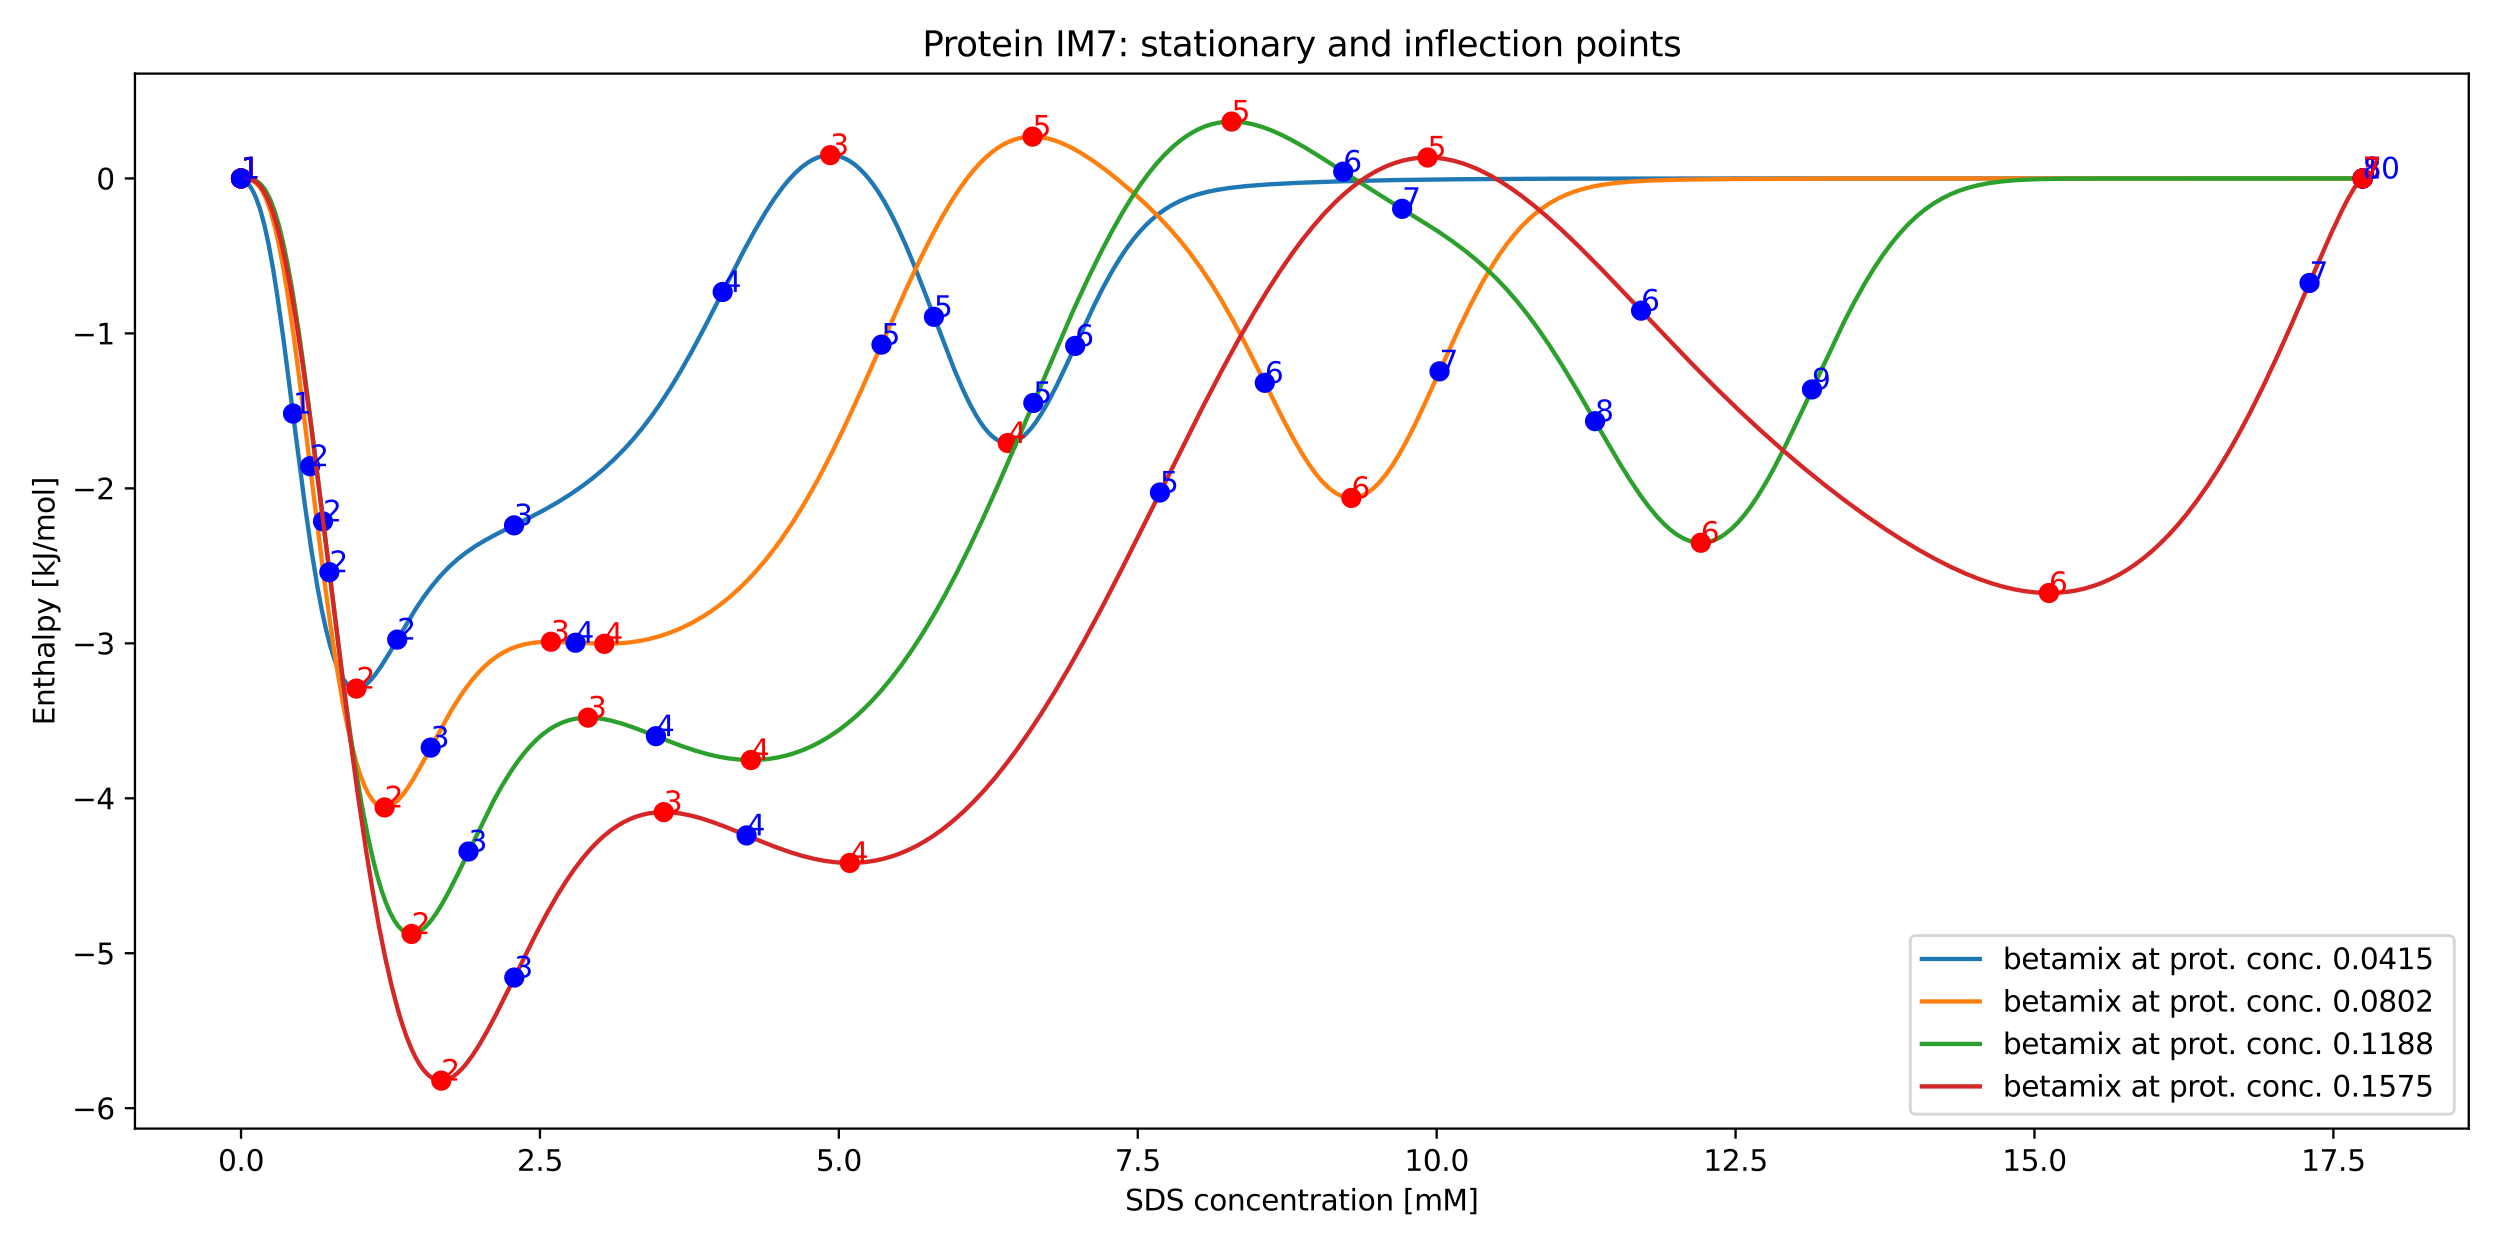 <?xml version="1.0" encoding="utf-8" standalone="no"?>
<!DOCTYPE svg PUBLIC "-//W3C//DTD SVG 1.1//EN"
  "http://www.w3.org/Graphics/SVG/1.1/DTD/svg11.dtd">
<svg height="432pt" version="1.1" viewBox="0 0 864 432" width="864pt" xmlns="http://www.w3.org/2000/svg" xmlns:xlink="http://www.w3.org/1999/xlink">
 <defs>
  <style type="text/css">*{stroke-linecap:butt;stroke-linejoin:round;}</style>
 </defs>
 <g id="figure_1">
  <g id="patch_1">
   <path d="M 0 432 
L 864 432 
L 864 0 
L 0 0 
z
" style="fill:#ffffff;"/>
  </g>
  <g id="axes_1">
   <g id="patch_2">
    <path d="M 46.64 390.04 
L 853.2 390.04 
L 853.2 25.44 
L 46.64 25.44 
z
" style="fill:#ffffff;"/>
   </g>
   <g id="matplotlib.axis_1">
    <g id="xtick_1">
     <g id="line2d_1">
      <defs>
       <path d="M 0 0 
L 0 3.5 
" id="m8d3ee98389" style="stroke:#000000;stroke-width:0.8;"/>
      </defs>
      <g>
       <use style="stroke:#000000;stroke-width:0.8;" x="83.302" xlink:href="#m8d3ee98389" y="390.04"/>
      </g>
     </g>
     <g id="text_1">
      <!-- 0.0 -->
      <g transform="translate(75.35 404.638)scale(0.1 -0.1)">
       <defs>
        <path d="M 2034 4250 
Q 1547 4250 1301 3770 
Q 1056 3291 1056 2328 
Q 1056 1369 1301 889 
Q 1547 409 2034 409 
Q 2525 409 2770 889 
Q 3016 1369 3016 2328 
Q 3016 3291 2770 3770 
Q 2525 4250 2034 4250 
z
M 2034 4750 
Q 2819 4750 3233 4129 
Q 3647 3509 3647 2328 
Q 3647 1150 3233 529 
Q 2819 -91 2034 -91 
Q 1250 -91 836 529 
Q 422 1150 422 2328 
Q 422 3509 836 4129 
Q 1250 4750 2034 4750 
z
" id="DejaVuSans-30" transform="scale(0.016)"/>
        <path d="M 684 794 
L 1344 794 
L 1344 0 
L 684 0 
L 684 794 
z
" id="DejaVuSans-2e" transform="scale(0.016)"/>
       </defs>
       <use xlink:href="#DejaVuSans-30"/>
       <use x="63.623" xlink:href="#DejaVuSans-2e"/>
       <use x="95.41" xlink:href="#DejaVuSans-30"/>
      </g>
     </g>
    </g>
    <g id="xtick_2">
     <g id="line2d_2">
      <g>
       <use style="stroke:#000000;stroke-width:0.8;" x="186.604" xlink:href="#m8d3ee98389" y="390.04"/>
      </g>
     </g>
     <g id="text_2">
      <!-- 2.5 -->
      <g transform="translate(178.652 404.638)scale(0.1 -0.1)">
       <defs>
        <path d="M 1228 531 
L 3431 531 
L 3431 0 
L 469 0 
L 469 531 
Q 828 903 1448 1529 
Q 2069 2156 2228 2338 
Q 2531 2678 2651 2914 
Q 2772 3150 2772 3378 
Q 2772 3750 2511 3984 
Q 2250 4219 1831 4219 
Q 1534 4219 1204 4116 
Q 875 4013 500 3803 
L 500 4441 
Q 881 4594 1212 4672 
Q 1544 4750 1819 4750 
Q 2544 4750 2975 4387 
Q 3406 4025 3406 3419 
Q 3406 3131 3298 2873 
Q 3191 2616 2906 2266 
Q 2828 2175 2409 1742 
Q 1991 1309 1228 531 
z
" id="DejaVuSans-32" transform="scale(0.016)"/>
        <path d="M 691 4666 
L 3169 4666 
L 3169 4134 
L 1269 4134 
L 1269 2991 
Q 1406 3038 1543 3061 
Q 1681 3084 1819 3084 
Q 2600 3084 3056 2656 
Q 3513 2228 3513 1497 
Q 3513 744 3044 326 
Q 2575 -91 1722 -91 
Q 1428 -91 1123 -41 
Q 819 9 494 109 
L 494 744 
Q 775 591 1075 516 
Q 1375 441 1709 441 
Q 2250 441 2565 725 
Q 2881 1009 2881 1497 
Q 2881 1984 2565 2268 
Q 2250 2553 1709 2553 
Q 1456 2553 1204 2497 
Q 953 2441 691 2322 
L 691 4666 
z
" id="DejaVuSans-35" transform="scale(0.016)"/>
       </defs>
       <use xlink:href="#DejaVuSans-32"/>
       <use x="63.623" xlink:href="#DejaVuSans-2e"/>
       <use x="95.41" xlink:href="#DejaVuSans-35"/>
      </g>
     </g>
    </g>
    <g id="xtick_3">
     <g id="line2d_3">
      <g>
       <use style="stroke:#000000;stroke-width:0.8;" x="289.906" xlink:href="#m8d3ee98389" y="390.04"/>
      </g>
     </g>
     <g id="text_3">
      <!-- 5.0 -->
      <g transform="translate(281.954 404.638)scale(0.1 -0.1)">
       <use xlink:href="#DejaVuSans-35"/>
       <use x="63.623" xlink:href="#DejaVuSans-2e"/>
       <use x="95.41" xlink:href="#DejaVuSans-30"/>
      </g>
     </g>
    </g>
    <g id="xtick_4">
     <g id="line2d_4">
      <g>
       <use style="stroke:#000000;stroke-width:0.8;" x="393.208" xlink:href="#m8d3ee98389" y="390.04"/>
      </g>
     </g>
     <g id="text_4">
      <!-- 7.5 -->
      <g transform="translate(385.256 404.638)scale(0.1 -0.1)">
       <defs>
        <path d="M 525 4666 
L 3525 4666 
L 3525 4397 
L 1831 0 
L 1172 0 
L 2766 4134 
L 525 4134 
L 525 4666 
z
" id="DejaVuSans-37" transform="scale(0.016)"/>
       </defs>
       <use xlink:href="#DejaVuSans-37"/>
       <use x="63.623" xlink:href="#DejaVuSans-2e"/>
       <use x="95.41" xlink:href="#DejaVuSans-35"/>
      </g>
     </g>
    </g>
    <g id="xtick_5">
     <g id="line2d_5">
      <g>
       <use style="stroke:#000000;stroke-width:0.8;" x="496.51" xlink:href="#m8d3ee98389" y="390.04"/>
      </g>
     </g>
     <g id="text_5">
      <!-- 10.0 -->
      <g transform="translate(485.377 404.638)scale(0.1 -0.1)">
       <defs>
        <path d="M 794 531 
L 1825 531 
L 1825 4091 
L 703 3866 
L 703 4441 
L 1819 4666 
L 2450 4666 
L 2450 531 
L 3481 531 
L 3481 0 
L 794 0 
L 794 531 
z
" id="DejaVuSans-31" transform="scale(0.016)"/>
       </defs>
       <use xlink:href="#DejaVuSans-31"/>
       <use x="63.623" xlink:href="#DejaVuSans-30"/>
       <use x="127.246" xlink:href="#DejaVuSans-2e"/>
       <use x="159.033" xlink:href="#DejaVuSans-30"/>
      </g>
     </g>
    </g>
    <g id="xtick_6">
     <g id="line2d_6">
      <g>
       <use style="stroke:#000000;stroke-width:0.8;" x="599.812" xlink:href="#m8d3ee98389" y="390.04"/>
      </g>
     </g>
     <g id="text_6">
      <!-- 12.5 -->
      <g transform="translate(588.679 404.638)scale(0.1 -0.1)">
       <use xlink:href="#DejaVuSans-31"/>
       <use x="63.623" xlink:href="#DejaVuSans-32"/>
       <use x="127.246" xlink:href="#DejaVuSans-2e"/>
       <use x="159.033" xlink:href="#DejaVuSans-35"/>
      </g>
     </g>
    </g>
    <g id="xtick_7">
     <g id="line2d_7">
      <g>
       <use style="stroke:#000000;stroke-width:0.8;" x="703.114" xlink:href="#m8d3ee98389" y="390.04"/>
      </g>
     </g>
     <g id="text_7">
      <!-- 15.0 -->
      <g transform="translate(691.981 404.638)scale(0.1 -0.1)">
       <use xlink:href="#DejaVuSans-31"/>
       <use x="63.623" xlink:href="#DejaVuSans-35"/>
       <use x="127.246" xlink:href="#DejaVuSans-2e"/>
       <use x="159.033" xlink:href="#DejaVuSans-30"/>
      </g>
     </g>
    </g>
    <g id="xtick_8">
     <g id="line2d_8">
      <g>
       <use style="stroke:#000000;stroke-width:0.8;" x="806.416" xlink:href="#m8d3ee98389" y="390.04"/>
      </g>
     </g>
     <g id="text_8">
      <!-- 17.5 -->
      <g transform="translate(795.283 404.638)scale(0.1 -0.1)">
       <use xlink:href="#DejaVuSans-31"/>
       <use x="63.623" xlink:href="#DejaVuSans-37"/>
       <use x="127.246" xlink:href="#DejaVuSans-2e"/>
       <use x="159.033" xlink:href="#DejaVuSans-35"/>
      </g>
     </g>
    </g>
    <g id="text_9">
     <!-- SDS concentration [mM] -->
     <g transform="translate(388.829 418.317)scale(0.1 -0.1)">
      <defs>
       <path d="M 3425 4513 
L 3425 3897 
Q 3066 4069 2747 4153 
Q 2428 4238 2131 4238 
Q 1616 4238 1336 4038 
Q 1056 3838 1056 3469 
Q 1056 3159 1242 3001 
Q 1428 2844 1947 2747 
L 2328 2669 
Q 3034 2534 3370 2195 
Q 3706 1856 3706 1288 
Q 3706 609 3251 259 
Q 2797 -91 1919 -91 
Q 1588 -91 1214 -16 
Q 841 59 441 206 
L 441 856 
Q 825 641 1194 531 
Q 1563 422 1919 422 
Q 2459 422 2753 634 
Q 3047 847 3047 1241 
Q 3047 1584 2836 1778 
Q 2625 1972 2144 2069 
L 1759 2144 
Q 1053 2284 737 2584 
Q 422 2884 422 3419 
Q 422 4038 858 4394 
Q 1294 4750 2059 4750 
Q 2388 4750 2728 4690 
Q 3069 4631 3425 4513 
z
" id="DejaVuSans-53" transform="scale(0.016)"/>
       <path d="M 1259 4147 
L 1259 519 
L 2022 519 
Q 2988 519 3436 956 
Q 3884 1394 3884 2338 
Q 3884 3275 3436 3711 
Q 2988 4147 2022 4147 
L 1259 4147 
z
M 628 4666 
L 1925 4666 
Q 3281 4666 3915 4102 
Q 4550 3538 4550 2338 
Q 4550 1131 3912 565 
Q 3275 0 1925 0 
L 628 0 
L 628 4666 
z
" id="DejaVuSans-44" transform="scale(0.016)"/>
       <path id="DejaVuSans-20" transform="scale(0.016)"/>
       <path d="M 3122 3366 
L 3122 2828 
Q 2878 2963 2633 3030 
Q 2388 3097 2138 3097 
Q 1578 3097 1268 2742 
Q 959 2388 959 1747 
Q 959 1106 1268 751 
Q 1578 397 2138 397 
Q 2388 397 2633 464 
Q 2878 531 3122 666 
L 3122 134 
Q 2881 22 2623 -34 
Q 2366 -91 2075 -91 
Q 1284 -91 818 406 
Q 353 903 353 1747 
Q 353 2603 823 3093 
Q 1294 3584 2113 3584 
Q 2378 3584 2631 3529 
Q 2884 3475 3122 3366 
z
" id="DejaVuSans-63" transform="scale(0.016)"/>
       <path d="M 1959 3097 
Q 1497 3097 1228 2736 
Q 959 2375 959 1747 
Q 959 1119 1226 758 
Q 1494 397 1959 397 
Q 2419 397 2687 759 
Q 2956 1122 2956 1747 
Q 2956 2369 2687 2733 
Q 2419 3097 1959 3097 
z
M 1959 3584 
Q 2709 3584 3137 3096 
Q 3566 2609 3566 1747 
Q 3566 888 3137 398 
Q 2709 -91 1959 -91 
Q 1206 -91 779 398 
Q 353 888 353 1747 
Q 353 2609 779 3096 
Q 1206 3584 1959 3584 
z
" id="DejaVuSans-6f" transform="scale(0.016)"/>
       <path d="M 3513 2113 
L 3513 0 
L 2938 0 
L 2938 2094 
Q 2938 2591 2744 2837 
Q 2550 3084 2163 3084 
Q 1697 3084 1428 2787 
Q 1159 2491 1159 1978 
L 1159 0 
L 581 0 
L 581 3500 
L 1159 3500 
L 1159 2956 
Q 1366 3272 1645 3428 
Q 1925 3584 2291 3584 
Q 2894 3584 3203 3211 
Q 3513 2838 3513 2113 
z
" id="DejaVuSans-6e" transform="scale(0.016)"/>
       <path d="M 3597 1894 
L 3597 1613 
L 953 1613 
Q 991 1019 1311 708 
Q 1631 397 2203 397 
Q 2534 397 2845 478 
Q 3156 559 3463 722 
L 3463 178 
Q 3153 47 2828 -22 
Q 2503 -91 2169 -91 
Q 1331 -91 842 396 
Q 353 884 353 1716 
Q 353 2575 817 3079 
Q 1281 3584 2069 3584 
Q 2775 3584 3186 3129 
Q 3597 2675 3597 1894 
z
M 3022 2063 
Q 3016 2534 2758 2815 
Q 2500 3097 2075 3097 
Q 1594 3097 1305 2825 
Q 1016 2553 972 2059 
L 3022 2063 
z
" id="DejaVuSans-65" transform="scale(0.016)"/>
       <path d="M 1172 4494 
L 1172 3500 
L 2356 3500 
L 2356 3053 
L 1172 3053 
L 1172 1153 
Q 1172 725 1289 603 
Q 1406 481 1766 481 
L 2356 481 
L 2356 0 
L 1766 0 
Q 1100 0 847 248 
Q 594 497 594 1153 
L 594 3053 
L 172 3053 
L 172 3500 
L 594 3500 
L 594 4494 
L 1172 4494 
z
" id="DejaVuSans-74" transform="scale(0.016)"/>
       <path d="M 2631 2963 
Q 2534 3019 2420 3045 
Q 2306 3072 2169 3072 
Q 1681 3072 1420 2755 
Q 1159 2438 1159 1844 
L 1159 0 
L 581 0 
L 581 3500 
L 1159 3500 
L 1159 2956 
Q 1341 3275 1631 3429 
Q 1922 3584 2338 3584 
Q 2397 3584 2469 3576 
Q 2541 3569 2628 3553 
L 2631 2963 
z
" id="DejaVuSans-72" transform="scale(0.016)"/>
       <path d="M 2194 1759 
Q 1497 1759 1228 1600 
Q 959 1441 959 1056 
Q 959 750 1161 570 
Q 1363 391 1709 391 
Q 2188 391 2477 730 
Q 2766 1069 2766 1631 
L 2766 1759 
L 2194 1759 
z
M 3341 1997 
L 3341 0 
L 2766 0 
L 2766 531 
Q 2569 213 2275 61 
Q 1981 -91 1556 -91 
Q 1019 -91 701 211 
Q 384 513 384 1019 
Q 384 1609 779 1909 
Q 1175 2209 1959 2209 
L 2766 2209 
L 2766 2266 
Q 2766 2663 2505 2880 
Q 2244 3097 1772 3097 
Q 1472 3097 1187 3025 
Q 903 2953 641 2809 
L 641 3341 
Q 956 3463 1253 3523 
Q 1550 3584 1831 3584 
Q 2591 3584 2966 3190 
Q 3341 2797 3341 1997 
z
" id="DejaVuSans-61" transform="scale(0.016)"/>
       <path d="M 603 3500 
L 1178 3500 
L 1178 0 
L 603 0 
L 603 3500 
z
M 603 4863 
L 1178 4863 
L 1178 4134 
L 603 4134 
L 603 4863 
z
" id="DejaVuSans-69" transform="scale(0.016)"/>
       <path d="M 550 4863 
L 1875 4863 
L 1875 4416 
L 1125 4416 
L 1125 -397 
L 1875 -397 
L 1875 -844 
L 550 -844 
L 550 4863 
z
" id="DejaVuSans-5b" transform="scale(0.016)"/>
       <path d="M 3328 2828 
Q 3544 3216 3844 3400 
Q 4144 3584 4550 3584 
Q 5097 3584 5394 3201 
Q 5691 2819 5691 2113 
L 5691 0 
L 5113 0 
L 5113 2094 
Q 5113 2597 4934 2840 
Q 4756 3084 4391 3084 
Q 3944 3084 3684 2787 
Q 3425 2491 3425 1978 
L 3425 0 
L 2847 0 
L 2847 2094 
Q 2847 2600 2669 2842 
Q 2491 3084 2119 3084 
Q 1678 3084 1418 2786 
Q 1159 2488 1159 1978 
L 1159 0 
L 581 0 
L 581 3500 
L 1159 3500 
L 1159 2956 
Q 1356 3278 1631 3431 
Q 1906 3584 2284 3584 
Q 2666 3584 2933 3390 
Q 3200 3197 3328 2828 
z
" id="DejaVuSans-6d" transform="scale(0.016)"/>
       <path d="M 628 4666 
L 1569 4666 
L 2759 1491 
L 3956 4666 
L 4897 4666 
L 4897 0 
L 4281 0 
L 4281 4097 
L 3078 897 
L 2444 897 
L 1241 4097 
L 1241 0 
L 628 0 
L 628 4666 
z
" id="DejaVuSans-4d" transform="scale(0.016)"/>
       <path d="M 1947 4863 
L 1947 -844 
L 622 -844 
L 622 -397 
L 1369 -397 
L 1369 4416 
L 622 4416 
L 622 4863 
L 1947 4863 
z
" id="DejaVuSans-5d" transform="scale(0.016)"/>
      </defs>
      <use xlink:href="#DejaVuSans-53"/>
      <use x="63.477" xlink:href="#DejaVuSans-44"/>
      <use x="140.479" xlink:href="#DejaVuSans-53"/>
      <use x="203.955" xlink:href="#DejaVuSans-20"/>
      <use x="235.742" xlink:href="#DejaVuSans-63"/>
      <use x="290.723" xlink:href="#DejaVuSans-6f"/>
      <use x="351.904" xlink:href="#DejaVuSans-6e"/>
      <use x="415.283" xlink:href="#DejaVuSans-63"/>
      <use x="470.264" xlink:href="#DejaVuSans-65"/>
      <use x="531.787" xlink:href="#DejaVuSans-6e"/>
      <use x="595.166" xlink:href="#DejaVuSans-74"/>
      <use x="634.375" xlink:href="#DejaVuSans-72"/>
      <use x="675.488" xlink:href="#DejaVuSans-61"/>
      <use x="736.768" xlink:href="#DejaVuSans-74"/>
      <use x="775.977" xlink:href="#DejaVuSans-69"/>
      <use x="803.76" xlink:href="#DejaVuSans-6f"/>
      <use x="864.941" xlink:href="#DejaVuSans-6e"/>
      <use x="928.32" xlink:href="#DejaVuSans-20"/>
      <use x="960.107" xlink:href="#DejaVuSans-5b"/>
      <use x="999.121" xlink:href="#DejaVuSans-6d"/>
      <use x="1096.533" xlink:href="#DejaVuSans-4d"/>
      <use x="1182.812" xlink:href="#DejaVuSans-5d"/>
     </g>
    </g>
   </g>
   <g id="matplotlib.axis_2">
    <g id="ytick_1">
     <g id="line2d_9">
      <defs>
       <path d="M 0 0 
L -3.5 0 
" id="m7a205416c2" style="stroke:#000000;stroke-width:0.8;"/>
      </defs>
      <g>
       <use style="stroke:#000000;stroke-width:0.8;" x="46.64" xlink:href="#m7a205416c2" y="382.992"/>
      </g>
     </g>
     <g id="text_10">
      <!-- −6 -->
      <g transform="translate(24.898 386.791)scale(0.1 -0.1)">
       <defs>
        <path d="M 678 2272 
L 4684 2272 
L 4684 1741 
L 678 1741 
L 678 2272 
z
" id="DejaVuSans-2212" transform="scale(0.016)"/>
        <path d="M 2113 2584 
Q 1688 2584 1439 2293 
Q 1191 2003 1191 1497 
Q 1191 994 1439 701 
Q 1688 409 2113 409 
Q 2538 409 2786 701 
Q 3034 994 3034 1497 
Q 3034 2003 2786 2293 
Q 2538 2584 2113 2584 
z
M 3366 4563 
L 3366 3988 
Q 3128 4100 2886 4159 
Q 2644 4219 2406 4219 
Q 1781 4219 1451 3797 
Q 1122 3375 1075 2522 
Q 1259 2794 1537 2939 
Q 1816 3084 2150 3084 
Q 2853 3084 3261 2657 
Q 3669 2231 3669 1497 
Q 3669 778 3244 343 
Q 2819 -91 2113 -91 
Q 1303 -91 875 529 
Q 447 1150 447 2328 
Q 447 3434 972 4092 
Q 1497 4750 2381 4750 
Q 2619 4750 2861 4703 
Q 3103 4656 3366 4563 
z
" id="DejaVuSans-36" transform="scale(0.016)"/>
       </defs>
       <use xlink:href="#DejaVuSans-2212"/>
       <use x="83.789" xlink:href="#DejaVuSans-36"/>
      </g>
     </g>
    </g>
    <g id="ytick_2">
     <g id="line2d_10">
      <g>
       <use style="stroke:#000000;stroke-width:0.8;" x="46.64" xlink:href="#m7a205416c2" y="329.439"/>
      </g>
     </g>
     <g id="text_11">
      <!-- −5 -->
      <g transform="translate(24.898 333.238)scale(0.1 -0.1)">
       <use xlink:href="#DejaVuSans-2212"/>
       <use x="83.789" xlink:href="#DejaVuSans-35"/>
      </g>
     </g>
    </g>
    <g id="ytick_3">
     <g id="line2d_11">
      <g>
       <use style="stroke:#000000;stroke-width:0.8;" x="46.64" xlink:href="#m7a205416c2" y="275.886"/>
      </g>
     </g>
     <g id="text_12">
      <!-- −4 -->
      <g transform="translate(24.898 279.685)scale(0.1 -0.1)">
       <defs>
        <path d="M 2419 4116 
L 825 1625 
L 2419 1625 
L 2419 4116 
z
M 2253 4666 
L 3047 4666 
L 3047 1625 
L 3713 1625 
L 3713 1100 
L 3047 1100 
L 3047 0 
L 2419 0 
L 2419 1100 
L 313 1100 
L 313 1709 
L 2253 4666 
z
" id="DejaVuSans-34" transform="scale(0.016)"/>
       </defs>
       <use xlink:href="#DejaVuSans-2212"/>
       <use x="83.789" xlink:href="#DejaVuSans-34"/>
      </g>
     </g>
    </g>
    <g id="ytick_4">
     <g id="line2d_12">
      <g>
       <use style="stroke:#000000;stroke-width:0.8;" x="46.64" xlink:href="#m7a205416c2" y="222.333"/>
      </g>
     </g>
     <g id="text_13">
      <!-- −3 -->
      <g transform="translate(24.898 226.132)scale(0.1 -0.1)">
       <defs>
        <path d="M 2597 2516 
Q 3050 2419 3304 2112 
Q 3559 1806 3559 1356 
Q 3559 666 3084 287 
Q 2609 -91 1734 -91 
Q 1441 -91 1130 -33 
Q 819 25 488 141 
L 488 750 
Q 750 597 1062 519 
Q 1375 441 1716 441 
Q 2309 441 2620 675 
Q 2931 909 2931 1356 
Q 2931 1769 2642 2001 
Q 2353 2234 1838 2234 
L 1294 2234 
L 1294 2753 
L 1863 2753 
Q 2328 2753 2575 2939 
Q 2822 3125 2822 3475 
Q 2822 3834 2567 4026 
Q 2313 4219 1838 4219 
Q 1578 4219 1281 4162 
Q 984 4106 628 3988 
L 628 4550 
Q 988 4650 1302 4700 
Q 1616 4750 1894 4750 
Q 2613 4750 3031 4423 
Q 3450 4097 3450 3541 
Q 3450 3153 3228 2886 
Q 3006 2619 2597 2516 
z
" id="DejaVuSans-33" transform="scale(0.016)"/>
       </defs>
       <use xlink:href="#DejaVuSans-2212"/>
       <use x="83.789" xlink:href="#DejaVuSans-33"/>
      </g>
     </g>
    </g>
    <g id="ytick_5">
     <g id="line2d_13">
      <g>
       <use style="stroke:#000000;stroke-width:0.8;" x="46.64" xlink:href="#m7a205416c2" y="168.78"/>
      </g>
     </g>
     <g id="text_14">
      <!-- −2 -->
      <g transform="translate(24.898 172.579)scale(0.1 -0.1)">
       <use xlink:href="#DejaVuSans-2212"/>
       <use x="83.789" xlink:href="#DejaVuSans-32"/>
      </g>
     </g>
    </g>
    <g id="ytick_6">
     <g id="line2d_14">
      <g>
       <use style="stroke:#000000;stroke-width:0.8;" x="46.64" xlink:href="#m7a205416c2" y="115.227"/>
      </g>
     </g>
     <g id="text_15">
      <!-- −1 -->
      <g transform="translate(24.898 119.026)scale(0.1 -0.1)">
       <use xlink:href="#DejaVuSans-2212"/>
       <use x="83.789" xlink:href="#DejaVuSans-31"/>
      </g>
     </g>
    </g>
    <g id="ytick_7">
     <g id="line2d_15">
      <g>
       <use style="stroke:#000000;stroke-width:0.8;" x="46.64" xlink:href="#m7a205416c2" y="61.674"/>
      </g>
     </g>
     <g id="text_16">
      <!-- 0 -->
      <g transform="translate(33.278 65.473)scale(0.1 -0.1)">
       <use xlink:href="#DejaVuSans-30"/>
      </g>
     </g>
    </g>
    <g id="text_17">
     <!-- Enthalpy [kJ/mol] -->
     <g transform="translate(18.818 250.648)rotate(-90)scale(0.1 -0.1)">
      <defs>
       <path d="M 628 4666 
L 3578 4666 
L 3578 4134 
L 1259 4134 
L 1259 2753 
L 3481 2753 
L 3481 2222 
L 1259 2222 
L 1259 531 
L 3634 531 
L 3634 0 
L 628 0 
L 628 4666 
z
" id="DejaVuSans-45" transform="scale(0.016)"/>
       <path d="M 3513 2113 
L 3513 0 
L 2938 0 
L 2938 2094 
Q 2938 2591 2744 2837 
Q 2550 3084 2163 3084 
Q 1697 3084 1428 2787 
Q 1159 2491 1159 1978 
L 1159 0 
L 581 0 
L 581 4863 
L 1159 4863 
L 1159 2956 
Q 1366 3272 1645 3428 
Q 1925 3584 2291 3584 
Q 2894 3584 3203 3211 
Q 3513 2838 3513 2113 
z
" id="DejaVuSans-68" transform="scale(0.016)"/>
       <path d="M 603 4863 
L 1178 4863 
L 1178 0 
L 603 0 
L 603 4863 
z
" id="DejaVuSans-6c" transform="scale(0.016)"/>
       <path d="M 1159 525 
L 1159 -1331 
L 581 -1331 
L 581 3500 
L 1159 3500 
L 1159 2969 
Q 1341 3281 1617 3432 
Q 1894 3584 2278 3584 
Q 2916 3584 3314 3078 
Q 3713 2572 3713 1747 
Q 3713 922 3314 415 
Q 2916 -91 2278 -91 
Q 1894 -91 1617 61 
Q 1341 213 1159 525 
z
M 3116 1747 
Q 3116 2381 2855 2742 
Q 2594 3103 2138 3103 
Q 1681 3103 1420 2742 
Q 1159 2381 1159 1747 
Q 1159 1113 1420 752 
Q 1681 391 2138 391 
Q 2594 391 2855 752 
Q 3116 1113 3116 1747 
z
" id="DejaVuSans-70" transform="scale(0.016)"/>
       <path d="M 2059 -325 
Q 1816 -950 1584 -1140 
Q 1353 -1331 966 -1331 
L 506 -1331 
L 506 -850 
L 844 -850 
Q 1081 -850 1212 -737 
Q 1344 -625 1503 -206 
L 1606 56 
L 191 3500 
L 800 3500 
L 1894 763 
L 2988 3500 
L 3597 3500 
L 2059 -325 
z
" id="DejaVuSans-79" transform="scale(0.016)"/>
       <path d="M 581 4863 
L 1159 4863 
L 1159 1991 
L 2875 3500 
L 3609 3500 
L 1753 1863 
L 3688 0 
L 2938 0 
L 1159 1709 
L 1159 0 
L 581 0 
L 581 4863 
z
" id="DejaVuSans-6b" transform="scale(0.016)"/>
       <path d="M 628 4666 
L 1259 4666 
L 1259 325 
Q 1259 -519 939 -900 
Q 619 -1281 -91 -1281 
L -331 -1281 
L -331 -750 
L -134 -750 
Q 284 -750 456 -515 
Q 628 -281 628 325 
L 628 4666 
z
" id="DejaVuSans-4a" transform="scale(0.016)"/>
       <path d="M 1625 4666 
L 2156 4666 
L 531 -594 
L 0 -594 
L 1625 4666 
z
" id="DejaVuSans-2f" transform="scale(0.016)"/>
      </defs>
      <use xlink:href="#DejaVuSans-45"/>
      <use x="63.184" xlink:href="#DejaVuSans-6e"/>
      <use x="126.562" xlink:href="#DejaVuSans-74"/>
      <use x="165.771" xlink:href="#DejaVuSans-68"/>
      <use x="229.15" xlink:href="#DejaVuSans-61"/>
      <use x="290.43" xlink:href="#DejaVuSans-6c"/>
      <use x="318.213" xlink:href="#DejaVuSans-70"/>
      <use x="381.689" xlink:href="#DejaVuSans-79"/>
      <use x="440.869" xlink:href="#DejaVuSans-20"/>
      <use x="472.656" xlink:href="#DejaVuSans-5b"/>
      <use x="511.67" xlink:href="#DejaVuSans-6b"/>
      <use x="569.58" xlink:href="#DejaVuSans-4a"/>
      <use x="599.072" xlink:href="#DejaVuSans-2f"/>
      <use x="632.764" xlink:href="#DejaVuSans-6d"/>
      <use x="730.176" xlink:href="#DejaVuSans-6f"/>
      <use x="791.357" xlink:href="#DejaVuSans-6c"/>
      <use x="819.141" xlink:href="#DejaVuSans-5d"/>
     </g>
    </g>
   </g>
   <g id="line2d_16">
    <path clip-path="url(#pb3a7dfc8cb)" d="M 83.302 61.674 
L 84.036 61.941 
L 84.77 62.472 
L 85.504 63.203 
L 86.238 64.128 
L 86.972 65.263 
L 87.706 66.629 
L 88.44 68.254 
L 89.908 72.372 
L 91.375 77.767 
L 92.843 84.502 
L 94.311 92.541 
L 95.779 101.759 
L 97.981 117.359 
L 101.651 145.949 
L 105.321 174.192 
L 107.523 189.512 
L 109.725 202.967 
L 111.193 210.744 
L 112.661 217.505 
L 114.129 223.237 
L 115.597 227.95 
L 117.064 231.679 
L 118.532 234.475 
L 119.266 235.543 
L 120 236.404 
L 120.734 237.066 
L 121.468 237.541 
L 122.202 237.837 
L 122.936 237.967 
L 123.67 237.939 
L 124.404 237.766 
L 125.138 237.457 
L 126.606 236.474 
L 128.074 235.071 
L 129.542 233.326 
L 131.744 230.22 
L 134.68 225.494 
L 143.487 210.728 
L 146.423 206.345 
L 149.359 202.403 
L 152.295 198.919 
L 155.231 195.876 
L 158.167 193.231 
L 161.103 190.929 
L 164.039 188.91 
L 167.708 186.69 
L 172.112 184.322 
L 180.92 179.951 
L 187.526 176.54 
L 192.663 173.621 
L 197.067 170.86 
L 201.471 167.807 
L 205.141 165.001 
L 208.811 161.92 
L 212.481 158.523 
L 216.15 154.771 
L 219.086 151.485 
L 222.022 147.926 
L 224.958 144.078 
L 227.894 139.93 
L 231.564 134.32 
L 235.234 128.251 
L 238.904 121.762 
L 243.307 113.517 
L 249.913 100.585 
L 257.253 86.297 
L 260.923 79.567 
L 264.592 73.331 
L 267.528 68.801 
L 270.464 64.758 
L 272.666 62.084 
L 274.868 59.742 
L 277.07 57.754 
L 279.272 56.138 
L 280.74 55.276 
L 282.208 54.59 
L 283.676 54.084 
L 285.144 53.762 
L 286.612 53.627 
L 288.08 53.682 
L 289.547 53.929 
L 291.015 54.371 
L 292.483 55.01 
L 293.951 55.848 
L 295.419 56.886 
L 296.887 58.126 
L 299.089 60.366 
L 301.291 63.061 
L 303.493 66.209 
L 305.695 69.8 
L 307.897 73.821 
L 310.099 78.248 
L 313.035 84.73 
L 315.97 91.778 
L 319.64 101.179 
L 329.916 127.976 
L 332.852 134.786 
L 335.054 139.375 
L 337.256 143.417 
L 338.723 145.768 
L 340.191 147.819 
L 341.659 149.552 
L 343.127 150.953 
L 344.595 152.01 
L 346.063 152.717 
L 347.531 153.07 
L 348.999 153.069 
L 350.467 152.719 
L 351.935 152.027 
L 353.403 151.006 
L 354.871 149.671 
L 356.339 148.039 
L 357.807 146.131 
L 360.009 142.803 
L 362.211 138.992 
L 365.146 133.321 
L 368.816 125.6 
L 378.358 105.049 
L 381.294 99.25 
L 384.23 93.904 
L 387.166 89.072 
L 389.367 85.807 
L 391.569 82.852 
L 393.771 80.203 
L 395.973 77.849 
L 398.175 75.774 
L 400.377 73.959 
L 402.579 72.382 
L 404.781 71.021 
L 407.717 69.501 
L 410.653 68.271 
L 413.588 67.279 
L 417.258 66.309 
L 420.928 65.569 
L 425.332 64.903 
L 431.204 64.266 
L 438.543 63.713 
L 448.819 63.177 
L 463.498 62.657 
L 481.848 62.238 
L 505.335 61.936 
L 538.363 61.753 
L 599.283 61.679 
L 816.538 61.674 
L 816.538 61.674 
" style="fill:none;stroke:#1f77b4;stroke-linecap:square;stroke-width:1.5;"/>
   </g>
   <g id="line2d_17">
    <defs>
     <path d="M 0 3 
C 0.796 3 1.559 2.684 2.121 2.121 
C 2.684 1.559 3 0.796 3 0 
C 3 -0.796 2.684 -1.559 2.121 -2.121 
C 1.559 -2.684 0.796 -3 0 -3 
C -0.796 -3 -1.559 -2.684 -2.121 -2.121 
C -2.684 -1.559 -3 -0.796 -3 0 
C -3 0.796 -2.684 1.559 -2.121 2.121 
C -1.559 2.684 -0.796 3 0 3 
z
" id="m090db71663" style="stroke:#ff0000;"/>
    </defs>
    <g clip-path="url(#pb3a7dfc8cb)">
     <use style="fill:#ff0000;stroke:#ff0000;" x="83.302" xlink:href="#m090db71663" y="61.674"/>
     <use style="fill:#ff0000;stroke:#ff0000;" x="123.169" xlink:href="#m090db71663" y="237.975"/>
     <use style="fill:#ff0000;stroke:#ff0000;" x="286.925" xlink:href="#m090db71663" y="53.623"/>
     <use style="fill:#ff0000;stroke:#ff0000;" x="348.261" xlink:href="#m090db71663" y="153.113"/>
     <use style="fill:#ff0000;stroke:#ff0000;" x="816.538" xlink:href="#m090db71663" y="61.674"/>
    </g>
   </g>
   <g id="line2d_18">
    <defs>
     <path d="M 0 3 
C 0.796 3 1.559 2.684 2.121 2.121 
C 2.684 1.559 3 0.796 3 0 
C 3 -0.796 2.684 -1.559 2.121 -2.121 
C 1.559 -2.684 0.796 -3 0 -3 
C -0.796 -3 -1.559 -2.684 -2.121 -2.121 
C -2.684 -1.559 -3 -0.796 -3 0 
C -3 0.796 -2.684 1.559 -2.121 2.121 
C -1.559 2.684 -0.796 3 0 3 
z
" id="md6293da20a" style="stroke:#0000ff;"/>
    </defs>
    <g clip-path="url(#pb3a7dfc8cb)">
     <use style="fill:#0000ff;stroke:#0000ff;" x="101.271" xlink:href="#md6293da20a" y="142.937"/>
     <use style="fill:#0000ff;stroke:#0000ff;" x="137.283" xlink:href="#md6293da20a" y="221.049"/>
     <use style="fill:#0000ff;stroke:#0000ff;" x="177.658" xlink:href="#md6293da20a" y="181.559"/>
     <use style="fill:#0000ff;stroke:#0000ff;" x="249.755" xlink:href="#md6293da20a" y="100.898"/>
     <use style="fill:#0000ff;stroke:#0000ff;" x="322.777" xlink:href="#md6293da20a" y="109.498"/>
     <use style="fill:#0000ff;stroke:#0000ff;" x="371.588" xlink:href="#md6293da20a" y="119.546"/>
     <use style="fill:#0000ff;stroke:#0000ff;" x="816.538" xlink:href="#md6293da20a" y="61.674"/>
    </g>
   </g>
   <g id="line2d_19">
    <path clip-path="url(#pb3a7dfc8cb)" d="M 83.302 61.674 
L 84.77 61.754 
L 86.238 62.061 
L 87.706 62.743 
L 88.44 63.287 
L 89.174 64.002 
L 89.908 64.914 
L 90.642 66.049 
L 91.375 67.429 
L 92.109 69.075 
L 93.577 73.224 
L 95.045 78.586 
L 96.513 85.185 
L 97.981 92.99 
L 99.449 101.914 
L 101.651 117.109 
L 103.853 133.963 
L 108.257 170.024 
L 111.927 199.412 
L 114.129 215.624 
L 116.33 230.279 
L 118.532 243.108 
L 120 250.563 
L 121.468 257.11 
L 122.936 262.746 
L 124.404 267.48 
L 125.872 271.339 
L 127.34 274.358 
L 128.808 276.582 
L 129.542 277.413 
L 130.276 278.064 
L 131.01 278.545 
L 131.744 278.863 
L 132.478 279.025 
L 133.212 279.039 
L 133.946 278.914 
L 134.68 278.657 
L 136.148 277.781 
L 137.616 276.475 
L 139.084 274.801 
L 140.552 272.82 
L 142.753 269.395 
L 145.689 264.257 
L 155.965 245.519 
L 158.901 240.842 
L 161.103 237.673 
L 163.305 234.819 
L 165.506 232.289 
L 167.708 230.081 
L 169.91 228.187 
L 172.112 226.592 
L 174.314 225.276 
L 176.516 224.216 
L 178.718 223.388 
L 180.92 222.764 
L 183.856 222.205 
L 186.792 221.901 
L 190.461 221.788 
L 194.865 221.905 
L 208.811 222.506 
L 213.215 222.394 
L 216.884 222.1 
L 220.554 221.598 
L 224.224 220.868 
L 227.894 219.894 
L 231.564 218.663 
L 235.234 217.162 
L 238.904 215.379 
L 242.573 213.298 
L 246.243 210.905 
L 249.179 208.752 
L 252.115 206.376 
L 255.051 203.765 
L 257.987 200.907 
L 260.923 197.79 
L 263.859 194.402 
L 266.794 190.731 
L 269.73 186.77 
L 273.4 181.398 
L 277.07 175.554 
L 280.74 169.24 
L 284.41 162.473 
L 288.08 155.282 
L 292.483 146.156 
L 297.621 134.962 
L 305.695 116.712 
L 313.769 98.629 
L 318.172 89.275 
L 321.842 81.94 
L 325.512 75.136 
L 328.448 70.14 
L 331.384 65.585 
L 334.32 61.505 
L 336.522 58.773 
L 338.723 56.331 
L 340.925 54.183 
L 343.127 52.332 
L 345.329 50.776 
L 347.531 49.512 
L 349.733 48.535 
L 351.935 47.836 
L 354.137 47.404 
L 356.339 47.227 
L 358.541 47.29 
L 360.743 47.579 
L 362.945 48.077 
L 365.146 48.767 
L 368.082 49.956 
L 371.018 51.415 
L 373.954 53.105 
L 377.624 55.49 
L 382.028 58.676 
L 386.432 62.148 
L 391.569 66.516 
L 395.973 70.54 
L 400.377 74.872 
L 404.047 78.774 
L 407.717 83.001 
L 411.387 87.61 
L 415.056 92.656 
L 418.726 98.175 
L 422.396 104.184 
L 426.066 110.666 
L 430.47 118.99 
L 436.342 130.708 
L 443.681 145.379 
L 447.351 152.222 
L 450.287 157.235 
L 452.489 160.641 
L 454.691 163.687 
L 456.893 166.324 
L 459.095 168.507 
L 460.563 169.692 
L 462.031 170.648 
L 463.498 171.369 
L 464.966 171.846 
L 466.434 172.076 
L 467.902 172.054 
L 469.37 171.781 
L 470.838 171.256 
L 472.306 170.482 
L 473.774 169.463 
L 475.242 168.204 
L 476.71 166.714 
L 478.912 164.065 
L 481.114 160.954 
L 483.316 157.424 
L 485.518 153.526 
L 488.453 147.85 
L 492.123 140.178 
L 497.995 127.212 
L 504.601 112.756 
L 508.271 105.226 
L 511.94 98.259 
L 514.876 93.161 
L 517.812 88.525 
L 520.748 84.366 
L 523.684 80.683 
L 525.886 78.227 
L 528.088 76.022 
L 530.29 74.058 
L 532.492 72.319 
L 535.428 70.324 
L 538.363 68.662 
L 541.299 67.293 
L 544.235 66.177 
L 547.171 65.277 
L 550.841 64.4 
L 554.511 63.745 
L 558.915 63.179 
L 564.052 62.735 
L 571.392 62.354 
L 581.668 62.079 
L 599.283 61.867 
L 632.312 61.72 
L 704.975 61.674 
L 816.538 61.674 
L 816.538 61.674 
" style="fill:none;stroke:#ff7f0e;stroke-linecap:square;stroke-width:1.5;"/>
   </g>
   <g id="line2d_20">
    <g clip-path="url(#pb3a7dfc8cb)">
     <use style="fill:#ff0000;stroke:#ff0000;" x="83.302" xlink:href="#m090db71663" y="61.674"/>
     <use style="fill:#ff0000;stroke:#ff0000;" x="132.916" xlink:href="#m090db71663" y="279.051"/>
     <use style="fill:#ff0000;stroke:#ff0000;" x="190.407" xlink:href="#m090db71663" y="221.788"/>
     <use style="fill:#ff0000;stroke:#ff0000;" x="208.848" xlink:href="#m090db71663" y="222.506"/>
     <use style="fill:#ff0000;stroke:#ff0000;" x="356.839" xlink:href="#m090db71663" y="47.22"/>
     <use style="fill:#ff0000;stroke:#ff0000;" x="467.045" xlink:href="#m090db71663" y="172.097"/>
     <use style="fill:#ff0000;stroke:#ff0000;" x="816.538" xlink:href="#m090db71663" y="61.674"/>
    </g>
   </g>
   <g id="line2d_21">
    <g clip-path="url(#pb3a7dfc8cb)">
     <use style="fill:#0000ff;stroke:#0000ff;" x="83.302" xlink:href="#md6293da20a" y="61.674"/>
     <use style="fill:#0000ff;stroke:#0000ff;" x="107.179" xlink:href="#md6293da20a" y="161.118"/>
     <use style="fill:#0000ff;stroke:#0000ff;" x="148.848" xlink:href="#md6293da20a" y="258.377"/>
     <use style="fill:#0000ff;stroke:#0000ff;" x="198.899" xlink:href="#md6293da20a" y="222.126"/>
     <use style="fill:#0000ff;stroke:#0000ff;" x="304.643" xlink:href="#md6293da20a" y="119.106"/>
     <use style="fill:#0000ff;stroke:#0000ff;" x="437.128" xlink:href="#md6293da20a" y="132.301"/>
     <use style="fill:#0000ff;stroke:#0000ff;" x="497.492" xlink:href="#md6293da20a" y="128.335"/>
     <use style="fill:#0000ff;stroke:#0000ff;" x="816.538" xlink:href="#md6293da20a" y="61.674"/>
    </g>
   </g>
   <g id="line2d_22">
    <path clip-path="url(#pb3a7dfc8cb)" d="M 83.302 61.674 
L 85.504 61.733 
L 86.972 61.955 
L 88.44 62.497 
L 89.174 62.944 
L 89.908 63.536 
L 90.642 64.297 
L 91.375 65.245 
L 92.109 66.399 
L 93.577 69.385 
L 95.045 73.357 
L 96.513 78.376 
L 97.981 84.466 
L 99.449 91.614 
L 100.917 99.771 
L 103.119 113.732 
L 105.321 129.446 
L 108.257 152.388 
L 118.532 235.687 
L 120.734 251.497 
L 122.936 265.933 
L 125.138 278.819 
L 127.34 290.044 
L 128.808 296.574 
L 130.276 302.335 
L 131.744 307.332 
L 133.212 311.578 
L 134.68 315.093 
L 136.148 317.903 
L 137.616 320.039 
L 139.084 321.537 
L 139.818 322.058 
L 140.552 322.435 
L 141.285 322.672 
L 142.019 322.775 
L 142.753 322.749 
L 143.487 322.6 
L 144.955 321.954 
L 146.423 320.881 
L 147.891 319.428 
L 149.359 317.637 
L 150.827 315.553 
L 153.029 311.965 
L 155.231 307.945 
L 158.167 302.124 
L 170.644 276.669 
L 173.58 271.416 
L 176.516 266.658 
L 178.718 263.444 
L 180.92 260.548 
L 183.122 257.975 
L 185.324 255.724 
L 187.526 253.791 
L 189.728 252.165 
L 191.929 250.835 
L 194.131 249.784 
L 196.333 248.996 
L 198.535 248.452 
L 200.737 248.132 
L 202.939 248.015 
L 205.141 248.082 
L 208.077 248.421 
L 211.013 249.001 
L 214.683 249.996 
L 219.086 251.478 
L 224.958 253.729 
L 235.234 257.712 
L 240.371 259.447 
L 244.775 260.695 
L 248.445 261.527 
L 252.115 262.146 
L 255.785 262.531 
L 259.455 262.666 
L 263.125 262.535 
L 266.06 262.23 
L 268.996 261.739 
L 271.932 261.056 
L 274.868 260.175 
L 277.804 259.088 
L 280.74 257.791 
L 283.676 256.275 
L 286.612 254.535 
L 289.547 252.564 
L 292.483 250.356 
L 295.419 247.903 
L 298.355 245.199 
L 301.291 242.24 
L 304.227 239.018 
L 307.897 234.616 
L 311.567 229.791 
L 315.236 224.541 
L 318.906 218.866 
L 322.576 212.77 
L 326.246 206.265 
L 330.65 197.941 
L 335.054 189.093 
L 339.457 179.774 
L 344.595 168.399 
L 351.201 153.189 
L 371.018 107.081 
L 376.156 95.963 
L 380.56 87 
L 384.23 80.012 
L 387.9 73.522 
L 390.835 68.722 
L 393.771 64.292 
L 396.707 60.251 
L 399.643 56.61 
L 402.579 53.38 
L 405.515 50.564 
L 407.717 48.725 
L 409.919 47.118 
L 412.121 45.742 
L 414.322 44.591 
L 416.524 43.661 
L 418.726 42.947 
L 420.928 42.44 
L 423.13 42.132 
L 425.332 42.015 
L 427.534 42.078 
L 430.47 42.425 
L 433.406 43.048 
L 436.342 43.919 
L 439.277 45.011 
L 442.947 46.641 
L 446.617 48.514 
L 451.021 51.008 
L 456.893 54.613 
L 469.37 62.647 
L 480.38 69.584 
L 496.527 79.68 
L 501.665 83.186 
L 506.069 86.451 
L 509.739 89.414 
L 513.408 92.643 
L 517.078 96.178 
L 520.748 100.053 
L 524.418 104.294 
L 528.088 108.914 
L 531.758 113.916 
L 535.428 119.286 
L 539.831 126.17 
L 544.969 134.696 
L 553.043 148.67 
L 559.649 159.937 
L 563.318 165.834 
L 566.988 171.293 
L 569.924 175.25 
L 572.86 178.765 
L 575.062 181.07 
L 577.264 183.062 
L 579.466 184.717 
L 581.668 186.011 
L 583.136 186.665 
L 584.604 187.147 
L 586.071 187.451 
L 587.539 187.575 
L 589.007 187.516 
L 590.475 187.273 
L 591.943 186.844 
L 593.411 186.23 
L 594.879 185.431 
L 596.347 184.449 
L 598.549 182.64 
L 600.751 180.437 
L 602.953 177.857 
L 605.155 174.919 
L 607.357 171.649 
L 610.293 166.819 
L 613.228 161.519 
L 616.898 154.357 
L 621.302 145.197 
L 637.449 110.949 
L 641.119 103.915 
L 644.789 97.401 
L 647.725 92.61 
L 650.661 88.219 
L 653.597 84.238 
L 656.533 80.671 
L 659.469 77.51 
L 662.404 74.742 
L 665.34 72.346 
L 668.276 70.296 
L 671.212 68.564 
L 674.148 67.117 
L 677.084 65.925 
L 680.02 64.954 
L 683.69 64.006 
L 687.359 63.299 
L 691.763 62.7 
L 696.901 62.253 
L 703.507 61.936 
L 712.314 61.757 
L 729.196 61.683 
L 816.538 61.674 
L 816.538 61.674 
" style="fill:none;stroke:#2ca02c;stroke-linecap:square;stroke-width:1.5;"/>
   </g>
   <g id="line2d_23">
    <g clip-path="url(#pb3a7dfc8cb)">
     <use style="fill:#ff0000;stroke:#ff0000;" x="83.302" xlink:href="#m090db71663" y="61.674"/>
     <use style="fill:#ff0000;stroke:#ff0000;" x="142.235" xlink:href="#m090db71663" y="322.78"/>
     <use style="fill:#ff0000;stroke:#ff0000;" x="203.199" xlink:href="#m090db71663" y="248.014"/>
     <use style="fill:#ff0000;stroke:#ff0000;" x="259.517" xlink:href="#m090db71663" y="262.666"/>
     <use style="fill:#ff0000;stroke:#ff0000;" x="425.642" xlink:href="#m090db71663" y="42.013"/>
     <use style="fill:#ff0000;stroke:#ff0000;" x="587.803" xlink:href="#m090db71663" y="187.578"/>
     <use style="fill:#ff0000;stroke:#ff0000;" x="816.538" xlink:href="#m090db71663" y="61.674"/>
    </g>
   </g>
   <g id="line2d_24">
    <g clip-path="url(#pb3a7dfc8cb)">
     <use style="fill:#0000ff;stroke:#0000ff;" x="83.302" xlink:href="#md6293da20a" y="61.674"/>
     <use style="fill:#0000ff;stroke:#0000ff;" x="111.627" xlink:href="#md6293da20a" y="180.215"/>
     <use style="fill:#0000ff;stroke:#0000ff;" x="161.928" xlink:href="#md6293da20a" y="294.28"/>
     <use style="fill:#0000ff;stroke:#0000ff;" x="226.699" xlink:href="#md6293da20a" y="254.421"/>
     <use style="fill:#0000ff;stroke:#0000ff;" x="357.117" xlink:href="#md6293da20a" y="139.265"/>
     <use style="fill:#0000ff;stroke:#0000ff;" x="464.223" xlink:href="#md6293da20a" y="59.323"/>
     <use style="fill:#0000ff;stroke:#0000ff;" x="484.584" xlink:href="#md6293da20a" y="72.174"/>
     <use style="fill:#0000ff;stroke:#0000ff;" x="551.256" xlink:href="#md6293da20a" y="145.558"/>
     <use style="fill:#0000ff;stroke:#0000ff;" x="626.223" xlink:href="#md6293da20a" y="134.583"/>
     <use style="fill:#0000ff;stroke:#0000ff;" x="816.538" xlink:href="#md6293da20a" y="61.674"/>
    </g>
   </g>
   <g id="line2d_25">
    <path clip-path="url(#pb3a7dfc8cb)" d="M 83.302 61.674 
L 85.504 61.763 
L 86.972 62.111 
L 87.706 62.441 
L 88.44 62.904 
L 89.174 63.521 
L 89.908 64.307 
L 90.642 65.281 
L 91.375 66.453 
L 92.843 69.441 
L 94.311 73.335 
L 95.779 78.172 
L 97.247 83.956 
L 98.715 90.669 
L 100.183 98.273 
L 102.385 111.22 
L 104.587 125.792 
L 107.523 147.242 
L 111.193 176.229 
L 120.734 253.016 
L 123.67 274.628 
L 126.606 294.48 
L 128.808 308.032 
L 131.01 320.339 
L 133.212 331.342 
L 135.414 341.012 
L 137.616 349.343 
L 139.084 354.16 
L 140.552 358.397 
L 142.019 362.068 
L 143.487 365.187 
L 144.955 367.773 
L 146.423 369.845 
L 147.891 371.427 
L 149.359 372.541 
L 150.827 373.211 
L 152.295 373.464 
L 153.763 373.325 
L 155.231 372.822 
L 156.699 371.98 
L 158.167 370.828 
L 159.635 369.39 
L 161.103 367.695 
L 163.305 364.724 
L 165.506 361.315 
L 168.442 356.227 
L 171.378 350.68 
L 175.782 341.853 
L 185.324 322.586 
L 188.994 315.692 
L 192.663 309.301 
L 195.599 304.61 
L 198.535 300.331 
L 201.471 296.484 
L 204.407 293.078 
L 206.609 290.816 
L 208.811 288.801 
L 211.013 287.031 
L 213.215 285.499 
L 215.416 284.197 
L 217.618 283.117 
L 219.82 282.25 
L 222.022 281.584 
L 224.224 281.108 
L 226.426 280.811 
L 229.362 280.67 
L 232.298 280.795 
L 235.234 281.155 
L 238.17 281.719 
L 241.839 282.667 
L 246.243 284.086 
L 251.381 286.013 
L 260.189 289.622 
L 267.528 292.551 
L 272.666 294.386 
L 277.07 295.739 
L 281.474 296.84 
L 285.144 297.533 
L 288.814 297.998 
L 292.483 298.215 
L 296.153 298.168 
L 299.089 297.929 
L 302.025 297.504 
L 304.961 296.886 
L 307.897 296.069 
L 310.833 295.049 
L 313.769 293.822 
L 316.704 292.384 
L 319.64 290.733 
L 322.576 288.866 
L 325.512 286.781 
L 329.182 283.869 
L 332.852 280.616 
L 336.522 277.024 
L 340.191 273.096 
L 343.861 268.837 
L 347.531 264.255 
L 351.201 259.358 
L 355.605 253.079 
L 360.009 246.384 
L 364.412 239.297 
L 369.55 230.573 
L 374.688 221.408 
L 380.56 210.47 
L 387.166 197.691 
L 395.973 180.132 
L 415.79 140.42 
L 422.396 127.757 
L 428.268 116.986 
L 433.406 108.033 
L 437.809 100.768 
L 442.213 93.926 
L 446.617 87.547 
L 450.287 82.61 
L 453.957 78.038 
L 457.627 73.845 
L 461.297 70.046 
L 464.232 67.297 
L 467.168 64.81 
L 470.104 62.589 
L 473.04 60.637 
L 475.976 58.953 
L 478.912 57.539 
L 481.848 56.392 
L 484.784 55.512 
L 487.719 54.893 
L 490.655 54.533 
L 493.591 54.427 
L 496.527 54.567 
L 499.463 54.948 
L 502.399 55.562 
L 505.335 56.4 
L 508.271 57.453 
L 511.207 58.713 
L 514.876 60.561 
L 518.546 62.694 
L 522.216 65.091 
L 525.886 67.729 
L 530.29 71.182 
L 534.694 74.912 
L 539.831 79.56 
L 545.703 85.191 
L 553.043 92.581 
L 562.584 102.537 
L 584.604 125.607 
L 593.411 134.465 
L 601.485 142.276 
L 608.825 149.092 
L 616.164 155.619 
L 623.504 161.851 
L 630.844 167.786 
L 638.183 173.415 
L 644.789 178.213 
L 651.395 182.741 
L 657.267 186.523 
L 663.138 190.054 
L 669.01 193.309 
L 674.148 195.904 
L 679.286 198.237 
L 683.69 200.006 
L 688.093 201.541 
L 692.497 202.821 
L 696.167 203.676 
L 699.837 204.324 
L 703.507 204.749 
L 707.177 204.938 
L 710.846 204.874 
L 714.516 204.541 
L 717.452 204.072 
L 720.388 203.411 
L 723.324 202.553 
L 726.26 201.488 
L 729.196 200.208 
L 732.132 198.706 
L 735.067 196.973 
L 738.003 195.003 
L 740.939 192.787 
L 743.875 190.321 
L 746.811 187.596 
L 749.747 184.608 
L 752.683 181.351 
L 755.619 177.822 
L 759.288 173.023 
L 762.958 167.788 
L 766.628 162.119 
L 770.298 156.017 
L 773.968 149.491 
L 777.638 142.555 
L 782.042 133.722 
L 786.445 124.384 
L 791.583 112.961 
L 799.657 94.335 
L 805.529 80.94 
L 809.198 73.1 
L 811.4 68.806 
L 813.602 65.032 
L 815.07 62.976 
L 815.804 62.175 
L 816.538 61.674 
L 816.538 61.674 
" style="fill:none;stroke:#d62728;stroke-linecap:square;stroke-width:1.5;"/>
   </g>
   <g id="line2d_26">
    <g clip-path="url(#pb3a7dfc8cb)">
     <use style="fill:#ff0000;stroke:#ff0000;" x="83.302" xlink:href="#m090db71663" y="61.674"/>
     <use style="fill:#ff0000;stroke:#ff0000;" x="152.493" xlink:href="#m090db71663" y="373.467"/>
     <use style="fill:#ff0000;stroke:#ff0000;" x="229.394" xlink:href="#m090db71663" y="280.67"/>
     <use style="fill:#ff0000;stroke:#ff0000;" x="293.69" xlink:href="#m090db71663" y="298.23"/>
     <use style="fill:#ff0000;stroke:#ff0000;" x="493.378" xlink:href="#m090db71663" y="54.426"/>
     <use style="fill:#ff0000;stroke:#ff0000;" x="708.111" xlink:href="#m090db71663" y="204.946"/>
     <use style="fill:#ff0000;stroke:#ff0000;" x="816.538" xlink:href="#m090db71663" y="61.674"/>
    </g>
   </g>
   <g id="line2d_27">
    <g clip-path="url(#pb3a7dfc8cb)">
     <use style="fill:#0000ff;stroke:#0000ff;" x="83.302" xlink:href="#md6293da20a" y="61.674"/>
     <use style="fill:#0000ff;stroke:#0000ff;" x="113.826" xlink:href="#md6293da20a" y="197.742"/>
     <use style="fill:#0000ff;stroke:#0000ff;" x="177.744" xlink:href="#md6293da20a" y="337.834"/>
     <use style="fill:#0000ff;stroke:#0000ff;" x="258.021" xlink:href="#md6293da20a" y="288.724"/>
     <use style="fill:#0000ff;stroke:#0000ff;" x="400.883" xlink:href="#md6293da20a" y="170.216"/>
     <use style="fill:#0000ff;stroke:#0000ff;" x="567.152" xlink:href="#md6293da20a" y="107.362"/>
     <use style="fill:#0000ff;stroke:#0000ff;" x="798.169" xlink:href="#md6293da20a" y="97.789"/>
    </g>
   </g>
   <g id="patch_3">
    <path d="M 46.64 390.04 
L 46.64 25.44 
" style="fill:none;stroke:#000000;stroke-linecap:square;stroke-linejoin:miter;stroke-width:0.8;"/>
   </g>
   <g id="patch_4">
    <path d="M 853.2 390.04 
L 853.2 25.44 
" style="fill:none;stroke:#000000;stroke-linecap:square;stroke-linejoin:miter;stroke-width:0.8;"/>
   </g>
   <g id="patch_5">
    <path d="M 46.64 390.04 
L 853.2 390.04 
" style="fill:none;stroke:#000000;stroke-linecap:square;stroke-linejoin:miter;stroke-width:0.8;"/>
   </g>
   <g id="patch_6">
    <path d="M 46.64 25.44 
L 853.2 25.44 
" style="fill:none;stroke:#000000;stroke-linecap:square;stroke-linejoin:miter;stroke-width:0.8;"/>
   </g>
   <g id="text_18">
    <!-- 1 -->
    <g style="fill:#ff0000;" transform="translate(83.302 61.674)scale(0.1 -0.1)">
     <use xlink:href="#DejaVuSans-31"/>
    </g>
   </g>
   <g id="text_19">
    <!-- 2 -->
    <g style="fill:#ff0000;" transform="translate(123.169 237.975)scale(0.1 -0.1)">
     <use xlink:href="#DejaVuSans-32"/>
    </g>
   </g>
   <g id="text_20">
    <!-- 3 -->
    <g style="fill:#ff0000;" transform="translate(286.925 53.623)scale(0.1 -0.1)">
     <use xlink:href="#DejaVuSans-33"/>
    </g>
   </g>
   <g id="text_21">
    <!-- 4 -->
    <g style="fill:#ff0000;" transform="translate(348.261 153.113)scale(0.1 -0.1)">
     <use xlink:href="#DejaVuSans-34"/>
    </g>
   </g>
   <g id="text_22">
    <!-- 5 -->
    <g style="fill:#ff0000;" transform="translate(816.538 61.674)scale(0.1 -0.1)">
     <use xlink:href="#DejaVuSans-35"/>
    </g>
   </g>
   <g id="text_23">
    <!-- 1 -->
    <g style="fill:#0000ff;" transform="translate(101.271 142.937)scale(0.1 -0.1)">
     <use xlink:href="#DejaVuSans-31"/>
    </g>
   </g>
   <g id="text_24">
    <!-- 2 -->
    <g style="fill:#0000ff;" transform="translate(137.283 221.049)scale(0.1 -0.1)">
     <use xlink:href="#DejaVuSans-32"/>
    </g>
   </g>
   <g id="text_25">
    <!-- 3 -->
    <g style="fill:#0000ff;" transform="translate(177.658 181.559)scale(0.1 -0.1)">
     <use xlink:href="#DejaVuSans-33"/>
    </g>
   </g>
   <g id="text_26">
    <!-- 4 -->
    <g style="fill:#0000ff;" transform="translate(249.755 100.898)scale(0.1 -0.1)">
     <use xlink:href="#DejaVuSans-34"/>
    </g>
   </g>
   <g id="text_27">
    <!-- 5 -->
    <g style="fill:#0000ff;" transform="translate(322.777 109.498)scale(0.1 -0.1)">
     <use xlink:href="#DejaVuSans-35"/>
    </g>
   </g>
   <g id="text_28">
    <!-- 6 -->
    <g style="fill:#0000ff;" transform="translate(371.588 119.546)scale(0.1 -0.1)">
     <use xlink:href="#DejaVuSans-36"/>
    </g>
   </g>
   <g id="text_29">
    <!-- 7 -->
    <g style="fill:#0000ff;" transform="translate(816.538 61.674)scale(0.1 -0.1)">
     <use xlink:href="#DejaVuSans-37"/>
    </g>
   </g>
   <g id="text_30">
    <!-- 1 -->
    <g style="fill:#ff0000;" transform="translate(83.302 61.674)scale(0.1 -0.1)">
     <use xlink:href="#DejaVuSans-31"/>
    </g>
   </g>
   <g id="text_31">
    <!-- 2 -->
    <g style="fill:#ff0000;" transform="translate(132.916 279.051)scale(0.1 -0.1)">
     <use xlink:href="#DejaVuSans-32"/>
    </g>
   </g>
   <g id="text_32">
    <!-- 3 -->
    <g style="fill:#ff0000;" transform="translate(190.407 221.788)scale(0.1 -0.1)">
     <use xlink:href="#DejaVuSans-33"/>
    </g>
   </g>
   <g id="text_33">
    <!-- 4 -->
    <g style="fill:#ff0000;" transform="translate(208.848 222.506)scale(0.1 -0.1)">
     <use xlink:href="#DejaVuSans-34"/>
    </g>
   </g>
   <g id="text_34">
    <!-- 5 -->
    <g style="fill:#ff0000;" transform="translate(356.839 47.22)scale(0.1 -0.1)">
     <use xlink:href="#DejaVuSans-35"/>
    </g>
   </g>
   <g id="text_35">
    <!-- 6 -->
    <g style="fill:#ff0000;" transform="translate(467.045 172.097)scale(0.1 -0.1)">
     <use xlink:href="#DejaVuSans-36"/>
    </g>
   </g>
   <g id="text_36">
    <!-- 7 -->
    <g style="fill:#ff0000;" transform="translate(816.538 61.674)scale(0.1 -0.1)">
     <use xlink:href="#DejaVuSans-37"/>
    </g>
   </g>
   <g id="text_37">
    <!-- 1 -->
    <g style="fill:#0000ff;" transform="translate(83.302 61.674)scale(0.1 -0.1)">
     <use xlink:href="#DejaVuSans-31"/>
    </g>
   </g>
   <g id="text_38">
    <!-- 2 -->
    <g style="fill:#0000ff;" transform="translate(107.179 161.118)scale(0.1 -0.1)">
     <use xlink:href="#DejaVuSans-32"/>
    </g>
   </g>
   <g id="text_39">
    <!-- 3 -->
    <g style="fill:#0000ff;" transform="translate(148.848 258.377)scale(0.1 -0.1)">
     <use xlink:href="#DejaVuSans-33"/>
    </g>
   </g>
   <g id="text_40">
    <!-- 4 -->
    <g style="fill:#0000ff;" transform="translate(198.899 222.126)scale(0.1 -0.1)">
     <use xlink:href="#DejaVuSans-34"/>
    </g>
   </g>
   <g id="text_41">
    <!-- 5 -->
    <g style="fill:#0000ff;" transform="translate(304.643 119.106)scale(0.1 -0.1)">
     <use xlink:href="#DejaVuSans-35"/>
    </g>
   </g>
   <g id="text_42">
    <!-- 6 -->
    <g style="fill:#0000ff;" transform="translate(437.128 132.301)scale(0.1 -0.1)">
     <use xlink:href="#DejaVuSans-36"/>
    </g>
   </g>
   <g id="text_43">
    <!-- 7 -->
    <g style="fill:#0000ff;" transform="translate(497.492 128.335)scale(0.1 -0.1)">
     <use xlink:href="#DejaVuSans-37"/>
    </g>
   </g>
   <g id="text_44">
    <!-- 8 -->
    <g style="fill:#0000ff;" transform="translate(816.538 61.674)scale(0.1 -0.1)">
     <defs>
      <path d="M 2034 2216 
Q 1584 2216 1326 1975 
Q 1069 1734 1069 1313 
Q 1069 891 1326 650 
Q 1584 409 2034 409 
Q 2484 409 2743 651 
Q 3003 894 3003 1313 
Q 3003 1734 2745 1975 
Q 2488 2216 2034 2216 
z
M 1403 2484 
Q 997 2584 770 2862 
Q 544 3141 544 3541 
Q 544 4100 942 4425 
Q 1341 4750 2034 4750 
Q 2731 4750 3128 4425 
Q 3525 4100 3525 3541 
Q 3525 3141 3298 2862 
Q 3072 2584 2669 2484 
Q 3125 2378 3379 2068 
Q 3634 1759 3634 1313 
Q 3634 634 3220 271 
Q 2806 -91 2034 -91 
Q 1263 -91 848 271 
Q 434 634 434 1313 
Q 434 1759 690 2068 
Q 947 2378 1403 2484 
z
M 1172 3481 
Q 1172 3119 1398 2916 
Q 1625 2713 2034 2713 
Q 2441 2713 2670 2916 
Q 2900 3119 2900 3481 
Q 2900 3844 2670 4047 
Q 2441 4250 2034 4250 
Q 1625 4250 1398 4047 
Q 1172 3844 1172 3481 
z
" id="DejaVuSans-38" transform="scale(0.016)"/>
     </defs>
     <use xlink:href="#DejaVuSans-38"/>
    </g>
   </g>
   <g id="text_45">
    <!-- 1 -->
    <g style="fill:#ff0000;" transform="translate(83.302 61.674)scale(0.1 -0.1)">
     <use xlink:href="#DejaVuSans-31"/>
    </g>
   </g>
   <g id="text_46">
    <!-- 2 -->
    <g style="fill:#ff0000;" transform="translate(142.235 322.78)scale(0.1 -0.1)">
     <use xlink:href="#DejaVuSans-32"/>
    </g>
   </g>
   <g id="text_47">
    <!-- 3 -->
    <g style="fill:#ff0000;" transform="translate(203.199 248.014)scale(0.1 -0.1)">
     <use xlink:href="#DejaVuSans-33"/>
    </g>
   </g>
   <g id="text_48">
    <!-- 4 -->
    <g style="fill:#ff0000;" transform="translate(259.517 262.666)scale(0.1 -0.1)">
     <use xlink:href="#DejaVuSans-34"/>
    </g>
   </g>
   <g id="text_49">
    <!-- 5 -->
    <g style="fill:#ff0000;" transform="translate(425.642 42.013)scale(0.1 -0.1)">
     <use xlink:href="#DejaVuSans-35"/>
    </g>
   </g>
   <g id="text_50">
    <!-- 6 -->
    <g style="fill:#ff0000;" transform="translate(587.803 187.578)scale(0.1 -0.1)">
     <use xlink:href="#DejaVuSans-36"/>
    </g>
   </g>
   <g id="text_51">
    <!-- 7 -->
    <g style="fill:#ff0000;" transform="translate(816.538 61.674)scale(0.1 -0.1)">
     <use xlink:href="#DejaVuSans-37"/>
    </g>
   </g>
   <g id="text_52">
    <!-- 1 -->
    <g style="fill:#0000ff;" transform="translate(83.302 61.674)scale(0.1 -0.1)">
     <use xlink:href="#DejaVuSans-31"/>
    </g>
   </g>
   <g id="text_53">
    <!-- 2 -->
    <g style="fill:#0000ff;" transform="translate(111.627 180.215)scale(0.1 -0.1)">
     <use xlink:href="#DejaVuSans-32"/>
    </g>
   </g>
   <g id="text_54">
    <!-- 3 -->
    <g style="fill:#0000ff;" transform="translate(161.928 294.28)scale(0.1 -0.1)">
     <use xlink:href="#DejaVuSans-33"/>
    </g>
   </g>
   <g id="text_55">
    <!-- 4 -->
    <g style="fill:#0000ff;" transform="translate(226.699 254.421)scale(0.1 -0.1)">
     <use xlink:href="#DejaVuSans-34"/>
    </g>
   </g>
   <g id="text_56">
    <!-- 5 -->
    <g style="fill:#0000ff;" transform="translate(357.117 139.265)scale(0.1 -0.1)">
     <use xlink:href="#DejaVuSans-35"/>
    </g>
   </g>
   <g id="text_57">
    <!-- 6 -->
    <g style="fill:#0000ff;" transform="translate(464.223 59.323)scale(0.1 -0.1)">
     <use xlink:href="#DejaVuSans-36"/>
    </g>
   </g>
   <g id="text_58">
    <!-- 7 -->
    <g style="fill:#0000ff;" transform="translate(484.584 72.174)scale(0.1 -0.1)">
     <use xlink:href="#DejaVuSans-37"/>
    </g>
   </g>
   <g id="text_59">
    <!-- 8 -->
    <g style="fill:#0000ff;" transform="translate(551.256 145.558)scale(0.1 -0.1)">
     <use xlink:href="#DejaVuSans-38"/>
    </g>
   </g>
   <g id="text_60">
    <!-- 9 -->
    <g style="fill:#0000ff;" transform="translate(626.223 134.583)scale(0.1 -0.1)">
     <defs>
      <path d="M 703 97 
L 703 672 
Q 941 559 1184 500 
Q 1428 441 1663 441 
Q 2288 441 2617 861 
Q 2947 1281 2994 2138 
Q 2813 1869 2534 1725 
Q 2256 1581 1919 1581 
Q 1219 1581 811 2004 
Q 403 2428 403 3163 
Q 403 3881 828 4315 
Q 1253 4750 1959 4750 
Q 2769 4750 3195 4129 
Q 3622 3509 3622 2328 
Q 3622 1225 3098 567 
Q 2575 -91 1691 -91 
Q 1453 -91 1209 -44 
Q 966 3 703 97 
z
M 1959 2075 
Q 2384 2075 2632 2365 
Q 2881 2656 2881 3163 
Q 2881 3666 2632 3958 
Q 2384 4250 1959 4250 
Q 1534 4250 1286 3958 
Q 1038 3666 1038 3163 
Q 1038 2656 1286 2365 
Q 1534 2075 1959 2075 
z
" id="DejaVuSans-39" transform="scale(0.016)"/>
     </defs>
     <use xlink:href="#DejaVuSans-39"/>
    </g>
   </g>
   <g id="text_61">
    <!-- 10 -->
    <g style="fill:#0000ff;" transform="translate(816.538 61.674)scale(0.1 -0.1)">
     <use xlink:href="#DejaVuSans-31"/>
     <use x="63.623" xlink:href="#DejaVuSans-30"/>
    </g>
   </g>
   <g id="text_62">
    <!-- 1 -->
    <g style="fill:#ff0000;" transform="translate(83.302 61.674)scale(0.1 -0.1)">
     <use xlink:href="#DejaVuSans-31"/>
    </g>
   </g>
   <g id="text_63">
    <!-- 2 -->
    <g style="fill:#ff0000;" transform="translate(152.493 373.467)scale(0.1 -0.1)">
     <use xlink:href="#DejaVuSans-32"/>
    </g>
   </g>
   <g id="text_64">
    <!-- 3 -->
    <g style="fill:#ff0000;" transform="translate(229.394 280.67)scale(0.1 -0.1)">
     <use xlink:href="#DejaVuSans-33"/>
    </g>
   </g>
   <g id="text_65">
    <!-- 4 -->
    <g style="fill:#ff0000;" transform="translate(293.69 298.23)scale(0.1 -0.1)">
     <use xlink:href="#DejaVuSans-34"/>
    </g>
   </g>
   <g id="text_66">
    <!-- 5 -->
    <g style="fill:#ff0000;" transform="translate(493.378 54.426)scale(0.1 -0.1)">
     <use xlink:href="#DejaVuSans-35"/>
    </g>
   </g>
   <g id="text_67">
    <!-- 6 -->
    <g style="fill:#ff0000;" transform="translate(708.111 204.946)scale(0.1 -0.1)">
     <use xlink:href="#DejaVuSans-36"/>
    </g>
   </g>
   <g id="text_68">
    <!-- 7 -->
    <g style="fill:#ff0000;" transform="translate(816.538 61.674)scale(0.1 -0.1)">
     <use xlink:href="#DejaVuSans-37"/>
    </g>
   </g>
   <g id="text_69">
    <!-- 1 -->
    <g style="fill:#0000ff;" transform="translate(83.302 61.674)scale(0.1 -0.1)">
     <use xlink:href="#DejaVuSans-31"/>
    </g>
   </g>
   <g id="text_70">
    <!-- 2 -->
    <g style="fill:#0000ff;" transform="translate(113.826 197.742)scale(0.1 -0.1)">
     <use xlink:href="#DejaVuSans-32"/>
    </g>
   </g>
   <g id="text_71">
    <!-- 3 -->
    <g style="fill:#0000ff;" transform="translate(177.744 337.834)scale(0.1 -0.1)">
     <use xlink:href="#DejaVuSans-33"/>
    </g>
   </g>
   <g id="text_72">
    <!-- 4 -->
    <g style="fill:#0000ff;" transform="translate(258.021 288.724)scale(0.1 -0.1)">
     <use xlink:href="#DejaVuSans-34"/>
    </g>
   </g>
   <g id="text_73">
    <!-- 5 -->
    <g style="fill:#0000ff;" transform="translate(400.883 170.216)scale(0.1 -0.1)">
     <use xlink:href="#DejaVuSans-35"/>
    </g>
   </g>
   <g id="text_74">
    <!-- 6 -->
    <g style="fill:#0000ff;" transform="translate(567.152 107.362)scale(0.1 -0.1)">
     <use xlink:href="#DejaVuSans-36"/>
    </g>
   </g>
   <g id="text_75">
    <!-- 7 -->
    <g style="fill:#0000ff;" transform="translate(798.169 97.789)scale(0.1 -0.1)">
     <use xlink:href="#DejaVuSans-37"/>
    </g>
   </g>
   <g id="text_76">
    <!-- Protein IM7: stationary and inflection points -->
    <g transform="translate(318.781 19.44)scale(0.12 -0.12)">
     <defs>
      <path d="M 1259 4147 
L 1259 2394 
L 2053 2394 
Q 2494 2394 2734 2622 
Q 2975 2850 2975 3272 
Q 2975 3691 2734 3919 
Q 2494 4147 2053 4147 
L 1259 4147 
z
M 628 4666 
L 2053 4666 
Q 2838 4666 3239 4311 
Q 3641 3956 3641 3272 
Q 3641 2581 3239 2228 
Q 2838 1875 2053 1875 
L 1259 1875 
L 1259 0 
L 628 0 
L 628 4666 
z
" id="DejaVuSans-50" transform="scale(0.016)"/>
      <path d="M 628 4666 
L 1259 4666 
L 1259 0 
L 628 0 
L 628 4666 
z
" id="DejaVuSans-49" transform="scale(0.016)"/>
      <path d="M 750 794 
L 1409 794 
L 1409 0 
L 750 0 
L 750 794 
z
M 750 3309 
L 1409 3309 
L 1409 2516 
L 750 2516 
L 750 3309 
z
" id="DejaVuSans-3a" transform="scale(0.016)"/>
      <path d="M 2834 3397 
L 2834 2853 
Q 2591 2978 2328 3040 
Q 2066 3103 1784 3103 
Q 1356 3103 1142 2972 
Q 928 2841 928 2578 
Q 928 2378 1081 2264 
Q 1234 2150 1697 2047 
L 1894 2003 
Q 2506 1872 2764 1633 
Q 3022 1394 3022 966 
Q 3022 478 2636 193 
Q 2250 -91 1575 -91 
Q 1294 -91 989 -36 
Q 684 19 347 128 
L 347 722 
Q 666 556 975 473 
Q 1284 391 1588 391 
Q 1994 391 2212 530 
Q 2431 669 2431 922 
Q 2431 1156 2273 1281 
Q 2116 1406 1581 1522 
L 1381 1569 
Q 847 1681 609 1914 
Q 372 2147 372 2553 
Q 372 3047 722 3315 
Q 1072 3584 1716 3584 
Q 2034 3584 2315 3537 
Q 2597 3491 2834 3397 
z
" id="DejaVuSans-73" transform="scale(0.016)"/>
      <path d="M 2906 2969 
L 2906 4863 
L 3481 4863 
L 3481 0 
L 2906 0 
L 2906 525 
Q 2725 213 2448 61 
Q 2172 -91 1784 -91 
Q 1150 -91 751 415 
Q 353 922 353 1747 
Q 353 2572 751 3078 
Q 1150 3584 1784 3584 
Q 2172 3584 2448 3432 
Q 2725 3281 2906 2969 
z
M 947 1747 
Q 947 1113 1208 752 
Q 1469 391 1925 391 
Q 2381 391 2643 752 
Q 2906 1113 2906 1747 
Q 2906 2381 2643 2742 
Q 2381 3103 1925 3103 
Q 1469 3103 1208 2742 
Q 947 2381 947 1747 
z
" id="DejaVuSans-64" transform="scale(0.016)"/>
      <path d="M 2375 4863 
L 2375 4384 
L 1825 4384 
Q 1516 4384 1395 4259 
Q 1275 4134 1275 3809 
L 1275 3500 
L 2222 3500 
L 2222 3053 
L 1275 3053 
L 1275 0 
L 697 0 
L 697 3053 
L 147 3053 
L 147 3500 
L 697 3500 
L 697 3744 
Q 697 4328 969 4595 
Q 1241 4863 1831 4863 
L 2375 4863 
z
" id="DejaVuSans-66" transform="scale(0.016)"/>
     </defs>
     <use xlink:href="#DejaVuSans-50"/>
     <use x="58.553" xlink:href="#DejaVuSans-72"/>
     <use x="97.416" xlink:href="#DejaVuSans-6f"/>
     <use x="158.598" xlink:href="#DejaVuSans-74"/>
     <use x="197.807" xlink:href="#DejaVuSans-65"/>
     <use x="259.33" xlink:href="#DejaVuSans-69"/>
     <use x="287.113" xlink:href="#DejaVuSans-6e"/>
     <use x="350.492" xlink:href="#DejaVuSans-20"/>
     <use x="382.279" xlink:href="#DejaVuSans-49"/>
     <use x="411.771" xlink:href="#DejaVuSans-4d"/>
     <use x="498.051" xlink:href="#DejaVuSans-37"/>
     <use x="561.674" xlink:href="#DejaVuSans-3a"/>
     <use x="595.365" xlink:href="#DejaVuSans-20"/>
     <use x="627.152" xlink:href="#DejaVuSans-73"/>
     <use x="679.252" xlink:href="#DejaVuSans-74"/>
     <use x="718.461" xlink:href="#DejaVuSans-61"/>
     <use x="779.74" xlink:href="#DejaVuSans-74"/>
     <use x="818.949" xlink:href="#DejaVuSans-69"/>
     <use x="846.732" xlink:href="#DejaVuSans-6f"/>
     <use x="907.914" xlink:href="#DejaVuSans-6e"/>
     <use x="971.293" xlink:href="#DejaVuSans-61"/>
     <use x="1032.572" xlink:href="#DejaVuSans-72"/>
     <use x="1073.686" xlink:href="#DejaVuSans-79"/>
     <use x="1132.865" xlink:href="#DejaVuSans-20"/>
     <use x="1164.652" xlink:href="#DejaVuSans-61"/>
     <use x="1225.932" xlink:href="#DejaVuSans-6e"/>
     <use x="1289.311" xlink:href="#DejaVuSans-64"/>
     <use x="1352.787" xlink:href="#DejaVuSans-20"/>
     <use x="1384.574" xlink:href="#DejaVuSans-69"/>
     <use x="1412.357" xlink:href="#DejaVuSans-6e"/>
     <use x="1475.736" xlink:href="#DejaVuSans-66"/>
     <use x="1510.941" xlink:href="#DejaVuSans-6c"/>
     <use x="1538.725" xlink:href="#DejaVuSans-65"/>
     <use x="1600.248" xlink:href="#DejaVuSans-63"/>
     <use x="1655.229" xlink:href="#DejaVuSans-74"/>
     <use x="1694.438" xlink:href="#DejaVuSans-69"/>
     <use x="1722.221" xlink:href="#DejaVuSans-6f"/>
     <use x="1783.402" xlink:href="#DejaVuSans-6e"/>
     <use x="1846.781" xlink:href="#DejaVuSans-20"/>
     <use x="1878.568" xlink:href="#DejaVuSans-70"/>
     <use x="1942.045" xlink:href="#DejaVuSans-6f"/>
     <use x="2003.227" xlink:href="#DejaVuSans-69"/>
     <use x="2031.01" xlink:href="#DejaVuSans-6e"/>
     <use x="2094.389" xlink:href="#DejaVuSans-74"/>
     <use x="2133.598" xlink:href="#DejaVuSans-73"/>
    </g>
   </g>
   <g id="legend_1">
    <g id="patch_7">
     <path d="M 662.2 385.04 
L 846.2 385.04 
Q 848.2 385.04 848.2 383.04 
L 848.2 325.327 
Q 848.2 323.327 846.2 323.327 
L 662.2 323.327 
Q 660.2 323.327 660.2 325.327 
L 660.2 383.04 
Q 660.2 385.04 662.2 385.04 
z
" style="fill:#ffffff;opacity:0.8;stroke:#cccccc;stroke-linejoin:miter;"/>
    </g>
    <g id="line2d_28">
     <path d="M 664.2 331.426 
L 684.2 331.426 
" style="fill:none;stroke:#1f77b4;stroke-linecap:square;stroke-width:1.5;"/>
    </g>
    <g id="line2d_29"/>
    <g id="text_77">
     <!-- betamix at prot. conc. 0.0415  -->
     <g transform="translate(692.2 334.926)scale(0.1 -0.1)">
      <defs>
       <path d="M 3116 1747 
Q 3116 2381 2855 2742 
Q 2594 3103 2138 3103 
Q 1681 3103 1420 2742 
Q 1159 2381 1159 1747 
Q 1159 1113 1420 752 
Q 1681 391 2138 391 
Q 2594 391 2855 752 
Q 3116 1113 3116 1747 
z
M 1159 2969 
Q 1341 3281 1617 3432 
Q 1894 3584 2278 3584 
Q 2916 3584 3314 3078 
Q 3713 2572 3713 1747 
Q 3713 922 3314 415 
Q 2916 -91 2278 -91 
Q 1894 -91 1617 61 
Q 1341 213 1159 525 
L 1159 0 
L 581 0 
L 581 4863 
L 1159 4863 
L 1159 2969 
z
" id="DejaVuSans-62" transform="scale(0.016)"/>
       <path d="M 3513 3500 
L 2247 1797 
L 3578 0 
L 2900 0 
L 1881 1375 
L 863 0 
L 184 0 
L 1544 1831 
L 300 3500 
L 978 3500 
L 1906 2253 
L 2834 3500 
L 3513 3500 
z
" id="DejaVuSans-78" transform="scale(0.016)"/>
      </defs>
      <use xlink:href="#DejaVuSans-62"/>
      <use x="63.477" xlink:href="#DejaVuSans-65"/>
      <use x="125" xlink:href="#DejaVuSans-74"/>
      <use x="164.209" xlink:href="#DejaVuSans-61"/>
      <use x="225.488" xlink:href="#DejaVuSans-6d"/>
      <use x="322.9" xlink:href="#DejaVuSans-69"/>
      <use x="350.684" xlink:href="#DejaVuSans-78"/>
      <use x="409.863" xlink:href="#DejaVuSans-20"/>
      <use x="441.65" xlink:href="#DejaVuSans-61"/>
      <use x="502.93" xlink:href="#DejaVuSans-74"/>
      <use x="542.139" xlink:href="#DejaVuSans-20"/>
      <use x="573.926" xlink:href="#DejaVuSans-70"/>
      <use x="637.402" xlink:href="#DejaVuSans-72"/>
      <use x="676.266" xlink:href="#DejaVuSans-6f"/>
      <use x="737.447" xlink:href="#DejaVuSans-74"/>
      <use x="776.656" xlink:href="#DejaVuSans-2e"/>
      <use x="808.443" xlink:href="#DejaVuSans-20"/>
      <use x="840.23" xlink:href="#DejaVuSans-63"/>
      <use x="895.211" xlink:href="#DejaVuSans-6f"/>
      <use x="956.393" xlink:href="#DejaVuSans-6e"/>
      <use x="1019.771" xlink:href="#DejaVuSans-63"/>
      <use x="1074.752" xlink:href="#DejaVuSans-2e"/>
      <use x="1106.539" xlink:href="#DejaVuSans-20"/>
      <use x="1138.326" xlink:href="#DejaVuSans-30"/>
      <use x="1201.949" xlink:href="#DejaVuSans-2e"/>
      <use x="1233.736" xlink:href="#DejaVuSans-30"/>
      <use x="1297.359" xlink:href="#DejaVuSans-34"/>
      <use x="1360.982" xlink:href="#DejaVuSans-31"/>
      <use x="1424.605" xlink:href="#DejaVuSans-35"/>
      <use x="1488.229" xlink:href="#DejaVuSans-20"/>
     </g>
    </g>
    <g id="line2d_30">
     <path d="M 664.2 346.104 
L 684.2 346.104 
" style="fill:none;stroke:#ff7f0e;stroke-linecap:square;stroke-width:1.5;"/>
    </g>
    <g id="line2d_31"/>
    <g id="text_78">
     <!-- betamix at prot. conc. 0.0802  -->
     <g transform="translate(692.2 349.604)scale(0.1 -0.1)">
      <use xlink:href="#DejaVuSans-62"/>
      <use x="63.477" xlink:href="#DejaVuSans-65"/>
      <use x="125" xlink:href="#DejaVuSans-74"/>
      <use x="164.209" xlink:href="#DejaVuSans-61"/>
      <use x="225.488" xlink:href="#DejaVuSans-6d"/>
      <use x="322.9" xlink:href="#DejaVuSans-69"/>
      <use x="350.684" xlink:href="#DejaVuSans-78"/>
      <use x="409.863" xlink:href="#DejaVuSans-20"/>
      <use x="441.65" xlink:href="#DejaVuSans-61"/>
      <use x="502.93" xlink:href="#DejaVuSans-74"/>
      <use x="542.139" xlink:href="#DejaVuSans-20"/>
      <use x="573.926" xlink:href="#DejaVuSans-70"/>
      <use x="637.402" xlink:href="#DejaVuSans-72"/>
      <use x="676.266" xlink:href="#DejaVuSans-6f"/>
      <use x="737.447" xlink:href="#DejaVuSans-74"/>
      <use x="776.656" xlink:href="#DejaVuSans-2e"/>
      <use x="808.443" xlink:href="#DejaVuSans-20"/>
      <use x="840.23" xlink:href="#DejaVuSans-63"/>
      <use x="895.211" xlink:href="#DejaVuSans-6f"/>
      <use x="956.393" xlink:href="#DejaVuSans-6e"/>
      <use x="1019.771" xlink:href="#DejaVuSans-63"/>
      <use x="1074.752" xlink:href="#DejaVuSans-2e"/>
      <use x="1106.539" xlink:href="#DejaVuSans-20"/>
      <use x="1138.326" xlink:href="#DejaVuSans-30"/>
      <use x="1201.949" xlink:href="#DejaVuSans-2e"/>
      <use x="1233.736" xlink:href="#DejaVuSans-30"/>
      <use x="1297.359" xlink:href="#DejaVuSans-38"/>
      <use x="1360.982" xlink:href="#DejaVuSans-30"/>
      <use x="1424.605" xlink:href="#DejaVuSans-32"/>
      <use x="1488.229" xlink:href="#DejaVuSans-20"/>
     </g>
    </g>
    <g id="line2d_32">
     <path d="M 664.2 360.782 
L 684.2 360.782 
" style="fill:none;stroke:#2ca02c;stroke-linecap:square;stroke-width:1.5;"/>
    </g>
    <g id="line2d_33"/>
    <g id="text_79">
     <!-- betamix at prot. conc. 0.1188  -->
     <g transform="translate(692.2 364.282)scale(0.1 -0.1)">
      <use xlink:href="#DejaVuSans-62"/>
      <use x="63.477" xlink:href="#DejaVuSans-65"/>
      <use x="125" xlink:href="#DejaVuSans-74"/>
      <use x="164.209" xlink:href="#DejaVuSans-61"/>
      <use x="225.488" xlink:href="#DejaVuSans-6d"/>
      <use x="322.9" xlink:href="#DejaVuSans-69"/>
      <use x="350.684" xlink:href="#DejaVuSans-78"/>
      <use x="409.863" xlink:href="#DejaVuSans-20"/>
      <use x="441.65" xlink:href="#DejaVuSans-61"/>
      <use x="502.93" xlink:href="#DejaVuSans-74"/>
      <use x="542.139" xlink:href="#DejaVuSans-20"/>
      <use x="573.926" xlink:href="#DejaVuSans-70"/>
      <use x="637.402" xlink:href="#DejaVuSans-72"/>
      <use x="676.266" xlink:href="#DejaVuSans-6f"/>
      <use x="737.447" xlink:href="#DejaVuSans-74"/>
      <use x="776.656" xlink:href="#DejaVuSans-2e"/>
      <use x="808.443" xlink:href="#DejaVuSans-20"/>
      <use x="840.23" xlink:href="#DejaVuSans-63"/>
      <use x="895.211" xlink:href="#DejaVuSans-6f"/>
      <use x="956.393" xlink:href="#DejaVuSans-6e"/>
      <use x="1019.771" xlink:href="#DejaVuSans-63"/>
      <use x="1074.752" xlink:href="#DejaVuSans-2e"/>
      <use x="1106.539" xlink:href="#DejaVuSans-20"/>
      <use x="1138.326" xlink:href="#DejaVuSans-30"/>
      <use x="1201.949" xlink:href="#DejaVuSans-2e"/>
      <use x="1233.736" xlink:href="#DejaVuSans-31"/>
      <use x="1297.359" xlink:href="#DejaVuSans-31"/>
      <use x="1360.982" xlink:href="#DejaVuSans-38"/>
      <use x="1424.605" xlink:href="#DejaVuSans-38"/>
      <use x="1488.229" xlink:href="#DejaVuSans-20"/>
     </g>
    </g>
    <g id="line2d_34">
     <path d="M 664.2 375.46 
L 684.2 375.46 
" style="fill:none;stroke:#d62728;stroke-linecap:square;stroke-width:1.5;"/>
    </g>
    <g id="line2d_35"/>
    <g id="text_80">
     <!-- betamix at prot. conc. 0.1575  -->
     <g transform="translate(692.2 378.96)scale(0.1 -0.1)">
      <use xlink:href="#DejaVuSans-62"/>
      <use x="63.477" xlink:href="#DejaVuSans-65"/>
      <use x="125" xlink:href="#DejaVuSans-74"/>
      <use x="164.209" xlink:href="#DejaVuSans-61"/>
      <use x="225.488" xlink:href="#DejaVuSans-6d"/>
      <use x="322.9" xlink:href="#DejaVuSans-69"/>
      <use x="350.684" xlink:href="#DejaVuSans-78"/>
      <use x="409.863" xlink:href="#DejaVuSans-20"/>
      <use x="441.65" xlink:href="#DejaVuSans-61"/>
      <use x="502.93" xlink:href="#DejaVuSans-74"/>
      <use x="542.139" xlink:href="#DejaVuSans-20"/>
      <use x="573.926" xlink:href="#DejaVuSans-70"/>
      <use x="637.402" xlink:href="#DejaVuSans-72"/>
      <use x="676.266" xlink:href="#DejaVuSans-6f"/>
      <use x="737.447" xlink:href="#DejaVuSans-74"/>
      <use x="776.656" xlink:href="#DejaVuSans-2e"/>
      <use x="808.443" xlink:href="#DejaVuSans-20"/>
      <use x="840.23" xlink:href="#DejaVuSans-63"/>
      <use x="895.211" xlink:href="#DejaVuSans-6f"/>
      <use x="956.393" xlink:href="#DejaVuSans-6e"/>
      <use x="1019.771" xlink:href="#DejaVuSans-63"/>
      <use x="1074.752" xlink:href="#DejaVuSans-2e"/>
      <use x="1106.539" xlink:href="#DejaVuSans-20"/>
      <use x="1138.326" xlink:href="#DejaVuSans-30"/>
      <use x="1201.949" xlink:href="#DejaVuSans-2e"/>
      <use x="1233.736" xlink:href="#DejaVuSans-31"/>
      <use x="1297.359" xlink:href="#DejaVuSans-35"/>
      <use x="1360.982" xlink:href="#DejaVuSans-37"/>
      <use x="1424.605" xlink:href="#DejaVuSans-35"/>
      <use x="1488.229" xlink:href="#DejaVuSans-20"/>
     </g>
    </g>
   </g>
  </g>
 </g>
 <defs>
  <clipPath id="pb3a7dfc8cb">
   <rect height="364.6" width="806.56" x="46.64" y="25.44"/>
  </clipPath>
 </defs>
</svg>
